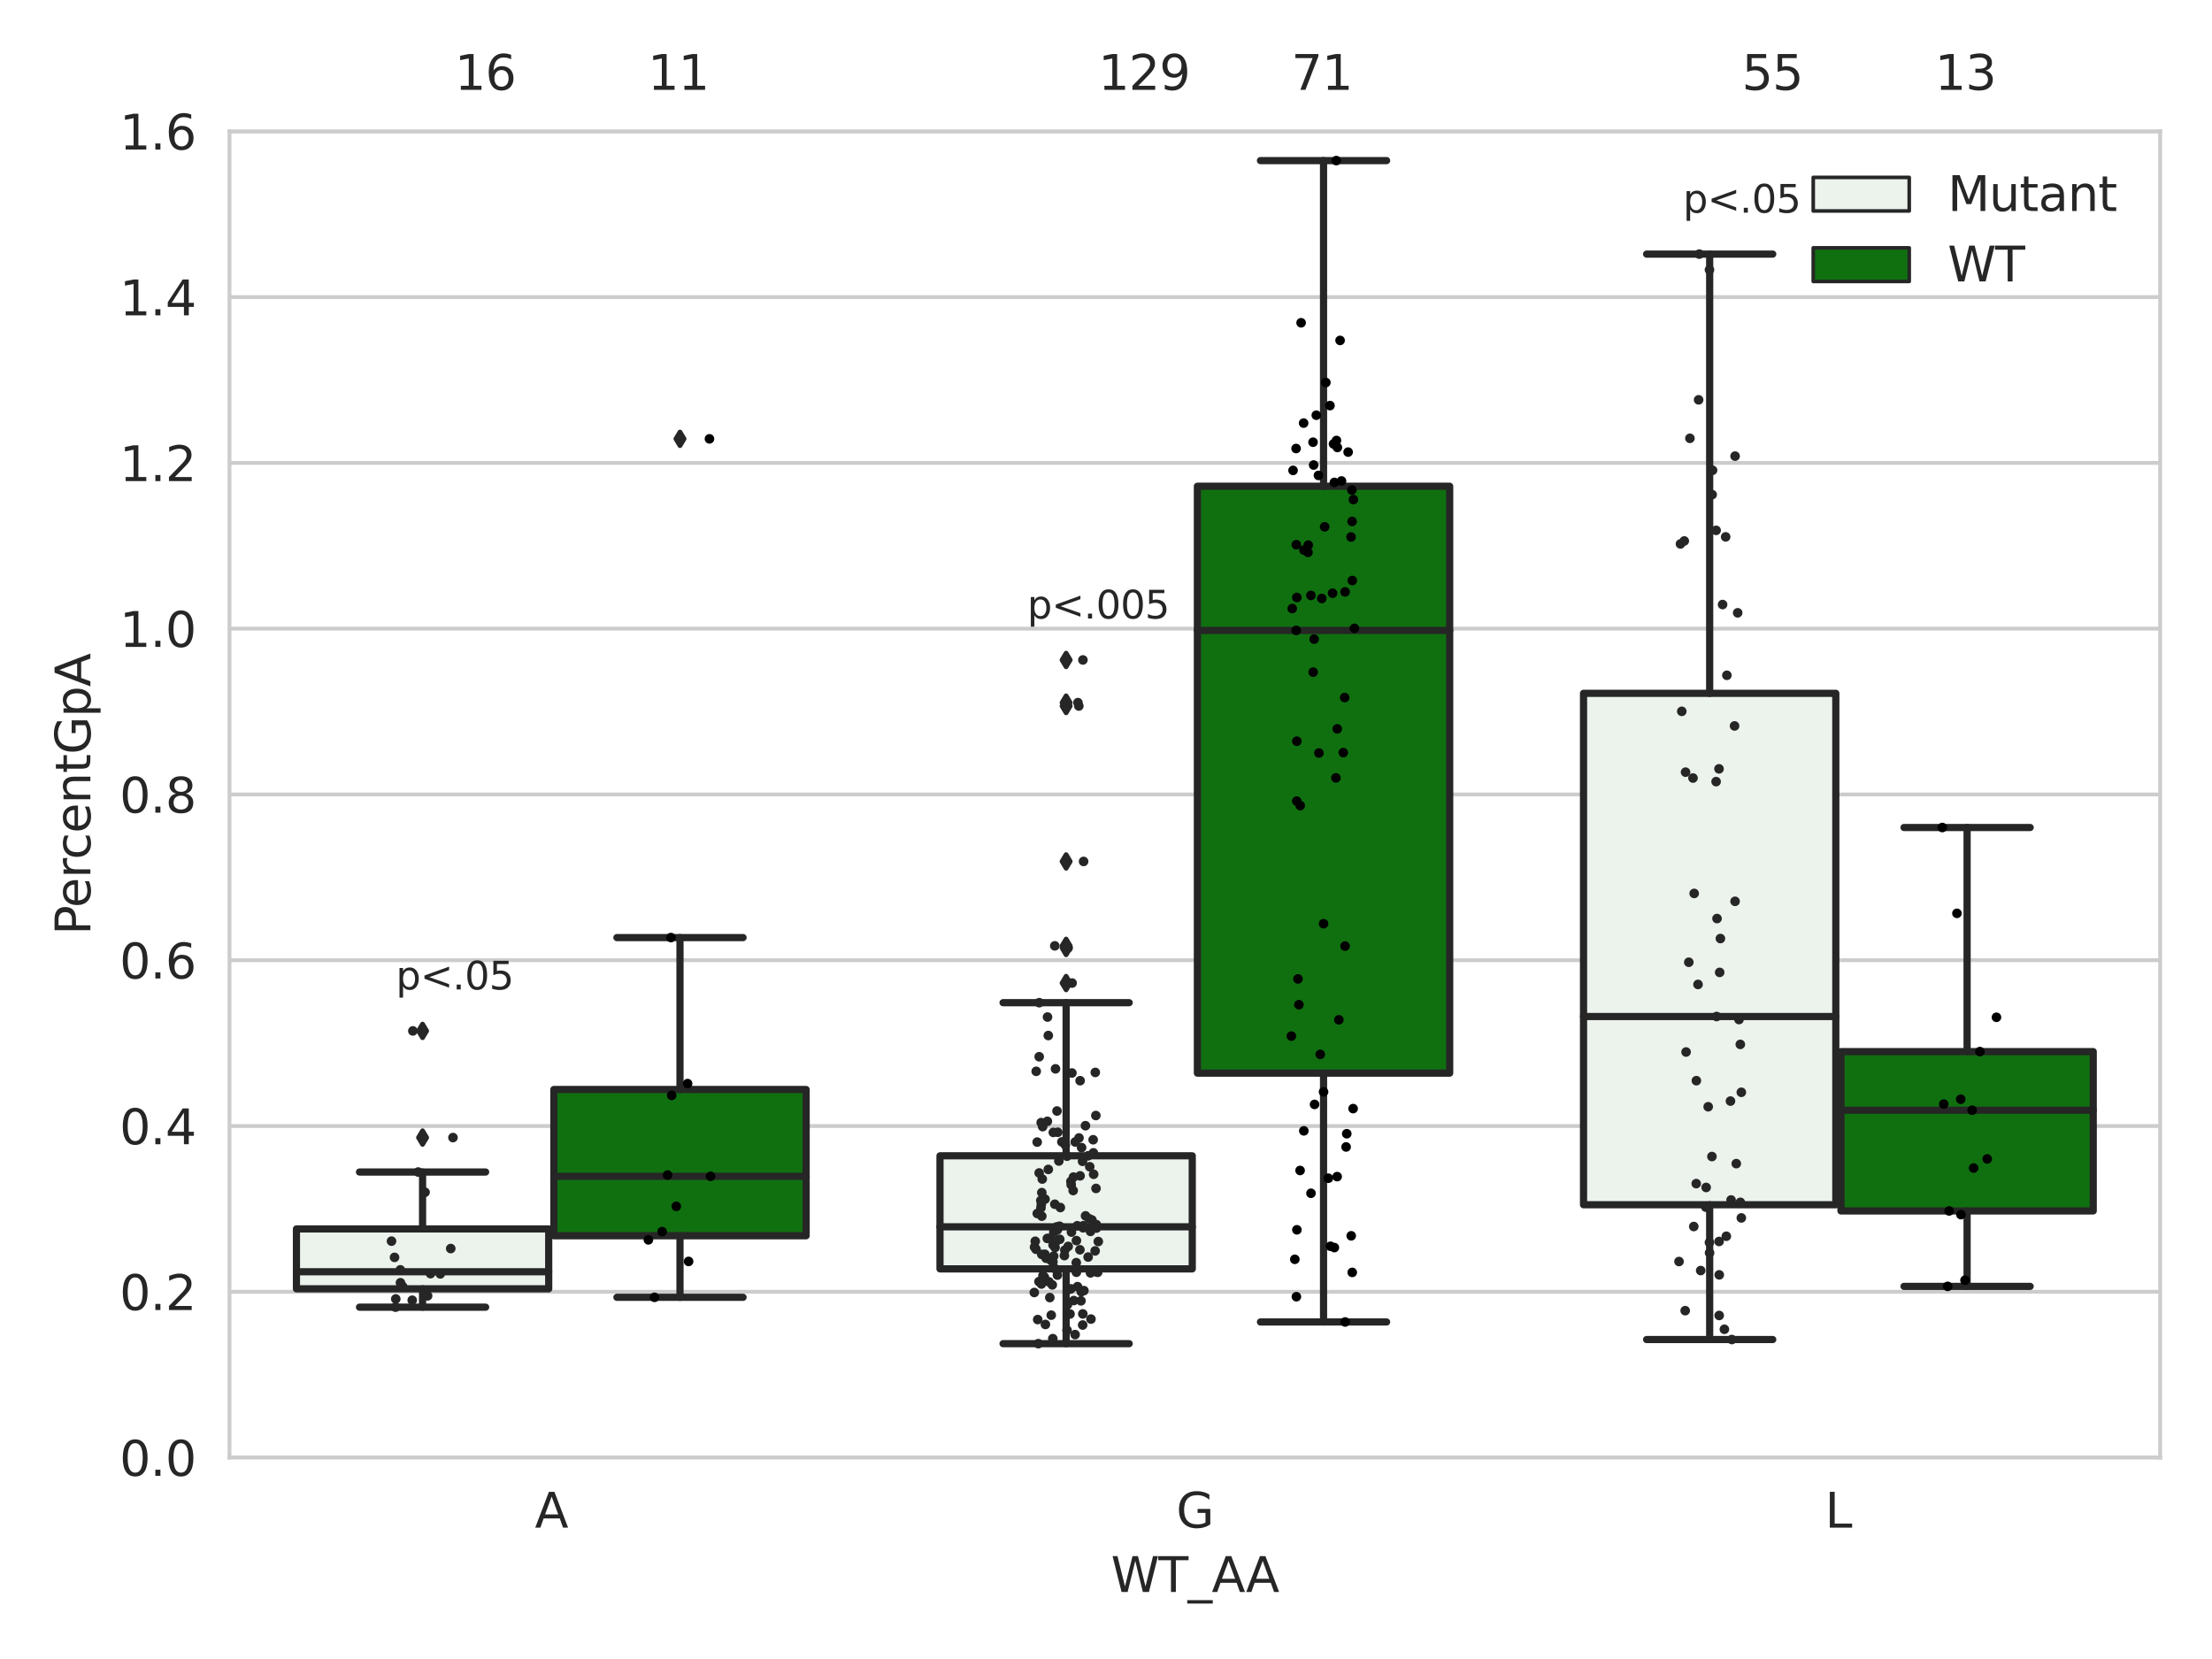 <?xml version="1.0" encoding="utf-8" standalone="no"?>
<!DOCTYPE svg PUBLIC "-//W3C//DTD SVG 1.1//EN"
  "http://www.w3.org/Graphics/SVG/1.1/DTD/svg11.dtd">
<svg xmlns:xlink="http://www.w3.org/1999/xlink" width="460.8pt" height="345.6pt" viewBox="0 0 460.8 345.6" xmlns="http://www.w3.org/2000/svg" version="1.1">
 <defs>
  <style type="text/css">*{stroke-linejoin: round; stroke-linecap: butt}</style>
 </defs>
 <g id="figure_1">
  <g id="patch_1">
   <path d="M 0 345.6 
L 460.8 345.6 
L 460.8 0 
L 0 0 
z
" style="fill: #ffffff"/>
  </g>
  <g id="axes_1">
   <g id="patch_2">
    <path d="M 47.81 303.64 
L 450 303.64 
L 450 27.354 
L 47.81 27.354 
z
" style="fill: #ffffff"/>
   </g>
   <g id="matplotlib.axis_1">
    <g id="xtick_1">
     <g id="text_1">
      <!-- A -->
      <g style="fill: #262626" transform="translate(111.421 318.238)scale(0.1 -0.1)">
       <defs>
        <path id="DejaVuSans-41" d="M 2188 4044 
L 1331 1722 
L 3047 1722 
L 2188 4044 
z
M 1831 4666 
L 2547 4666 
L 4325 0 
L 3669 0 
L 3244 1197 
L 1141 1197 
L 716 0 
L 50 0 
L 1831 4666 
z
" transform="scale(0.016)"/>
       </defs>
       <use xlink:href="#DejaVuSans-41"/>
      </g>
     </g>
    </g>
    <g id="xtick_2">
     <g id="text_2">
      <!-- G -->
      <g style="fill: #262626" transform="translate(245.031 318.238)scale(0.1 -0.1)">
       <defs>
        <path id="DejaVuSans-47" d="M 3809 666 
L 3809 1919 
L 2778 1919 
L 2778 2438 
L 4434 2438 
L 4434 434 
Q 4069 175 3628 42 
Q 3188 -91 2688 -91 
Q 1594 -91 976 548 
Q 359 1188 359 2328 
Q 359 3472 976 4111 
Q 1594 4750 2688 4750 
Q 3144 4750 3555 4637 
Q 3966 4525 4313 4306 
L 4313 3634 
Q 3963 3931 3569 4081 
Q 3175 4231 2741 4231 
Q 1884 4231 1454 3753 
Q 1025 3275 1025 2328 
Q 1025 1384 1454 906 
Q 1884 428 2741 428 
Q 3075 428 3337 486 
Q 3600 544 3809 666 
z
" transform="scale(0.016)"/>
       </defs>
       <use xlink:href="#DejaVuSans-47"/>
      </g>
     </g>
    </g>
    <g id="xtick_3">
     <g id="text_3">
      <!-- L -->
      <g style="fill: #262626" transform="translate(380.182 318.238)scale(0.1 -0.1)">
       <defs>
        <path id="DejaVuSans-4c" d="M 628 4666 
L 1259 4666 
L 1259 531 
L 3531 531 
L 3531 0 
L 628 0 
L 628 4666 
z
" transform="scale(0.016)"/>
       </defs>
       <use xlink:href="#DejaVuSans-4c"/>
      </g>
     </g>
    </g>
    <g id="text_4">
     <!-- WT_AA -->
     <g style="fill: #262626" transform="translate(231.429 331.638)scale(0.1 -0.1)">
      <defs>
       <path id="DejaVuSans-57" d="M 213 4666 
L 850 4666 
L 1831 722 
L 2809 4666 
L 3519 4666 
L 4500 722 
L 5478 4666 
L 6119 4666 
L 4947 0 
L 4153 0 
L 3169 4050 
L 2175 0 
L 1381 0 
L 213 4666 
z
" transform="scale(0.016)"/>
       <path id="DejaVuSans-54" d="M -19 4666 
L 3928 4666 
L 3928 4134 
L 2272 4134 
L 2272 0 
L 1638 0 
L 1638 4134 
L -19 4134 
L -19 4666 
z
" transform="scale(0.016)"/>
       <path id="DejaVuSans-5f" d="M 3263 -1063 
L 3263 -1509 
L -63 -1509 
L -63 -1063 
L 3263 -1063 
z
" transform="scale(0.016)"/>
      </defs>
      <use xlink:href="#DejaVuSans-57"/>
      <use xlink:href="#DejaVuSans-54" x="98.877"/>
      <use xlink:href="#DejaVuSans-5f" x="159.961"/>
      <use xlink:href="#DejaVuSans-41" x="209.961"/>
      <use xlink:href="#DejaVuSans-41" x="281.119"/>
     </g>
    </g>
   </g>
   <g id="matplotlib.axis_2">
    <g id="ytick_1">
     <g id="line2d_1">
      <path d="M 47.81 303.64 
L 450 303.64 
" clip-path="url(#p0a94444d4e)" style="fill: none; stroke: #cccccc; stroke-width: 0.8; stroke-linecap: round"/>
     </g>
     <g id="text_5">
      <!-- 0.0 -->
      <g style="fill: #262626" transform="translate(24.907 307.439)scale(0.1 -0.1)">
       <defs>
        <path id="DejaVuSans-30" d="M 2034 4250 
Q 1547 4250 1301 3770 
Q 1056 3291 1056 2328 
Q 1056 1369 1301 889 
Q 1547 409 2034 409 
Q 2525 409 2770 889 
Q 3016 1369 3016 2328 
Q 3016 3291 2770 3770 
Q 2525 4250 2034 4250 
z
M 2034 4750 
Q 2819 4750 3233 4129 
Q 3647 3509 3647 2328 
Q 3647 1150 3233 529 
Q 2819 -91 2034 -91 
Q 1250 -91 836 529 
Q 422 1150 422 2328 
Q 422 3509 836 4129 
Q 1250 4750 2034 4750 
z
" transform="scale(0.016)"/>
        <path id="DejaVuSans-2e" d="M 684 794 
L 1344 794 
L 1344 0 
L 684 0 
L 684 794 
z
" transform="scale(0.016)"/>
       </defs>
       <use xlink:href="#DejaVuSans-30"/>
       <use xlink:href="#DejaVuSans-2e" x="63.623"/>
       <use xlink:href="#DejaVuSans-30" x="95.41"/>
      </g>
     </g>
    </g>
    <g id="ytick_2">
     <g id="line2d_2">
      <path d="M 47.81 269.104 
L 450 269.104 
" clip-path="url(#p0a94444d4e)" style="fill: none; stroke: #cccccc; stroke-width: 0.8; stroke-linecap: round"/>
     </g>
     <g id="text_6">
      <!-- 0.2 -->
      <g style="fill: #262626" transform="translate(24.907 272.903)scale(0.1 -0.1)">
       <defs>
        <path id="DejaVuSans-32" d="M 1228 531 
L 3431 531 
L 3431 0 
L 469 0 
L 469 531 
Q 828 903 1448 1529 
Q 2069 2156 2228 2338 
Q 2531 2678 2651 2914 
Q 2772 3150 2772 3378 
Q 2772 3750 2511 3984 
Q 2250 4219 1831 4219 
Q 1534 4219 1204 4116 
Q 875 4013 500 3803 
L 500 4441 
Q 881 4594 1212 4672 
Q 1544 4750 1819 4750 
Q 2544 4750 2975 4387 
Q 3406 4025 3406 3419 
Q 3406 3131 3298 2873 
Q 3191 2616 2906 2266 
Q 2828 2175 2409 1742 
Q 1991 1309 1228 531 
z
" transform="scale(0.016)"/>
       </defs>
       <use xlink:href="#DejaVuSans-30"/>
       <use xlink:href="#DejaVuSans-2e" x="63.623"/>
       <use xlink:href="#DejaVuSans-32" x="95.41"/>
      </g>
     </g>
    </g>
    <g id="ytick_3">
     <g id="line2d_3">
      <path d="M 47.81 234.568 
L 450 234.568 
" clip-path="url(#p0a94444d4e)" style="fill: none; stroke: #cccccc; stroke-width: 0.8; stroke-linecap: round"/>
     </g>
     <g id="text_7">
      <!-- 0.4 -->
      <g style="fill: #262626" transform="translate(24.907 238.368)scale(0.1 -0.1)">
       <defs>
        <path id="DejaVuSans-34" d="M 2419 4116 
L 825 1625 
L 2419 1625 
L 2419 4116 
z
M 2253 4666 
L 3047 4666 
L 3047 1625 
L 3713 1625 
L 3713 1100 
L 3047 1100 
L 3047 0 
L 2419 0 
L 2419 1100 
L 313 1100 
L 313 1709 
L 2253 4666 
z
" transform="scale(0.016)"/>
       </defs>
       <use xlink:href="#DejaVuSans-30"/>
       <use xlink:href="#DejaVuSans-2e" x="63.623"/>
       <use xlink:href="#DejaVuSans-34" x="95.41"/>
      </g>
     </g>
    </g>
    <g id="ytick_4">
     <g id="line2d_4">
      <path d="M 47.81 200.033 
L 450 200.033 
" clip-path="url(#p0a94444d4e)" style="fill: none; stroke: #cccccc; stroke-width: 0.8; stroke-linecap: round"/>
     </g>
     <g id="text_8">
      <!-- 0.6 -->
      <g style="fill: #262626" transform="translate(24.907 203.832)scale(0.1 -0.1)">
       <defs>
        <path id="DejaVuSans-36" d="M 2113 2584 
Q 1688 2584 1439 2293 
Q 1191 2003 1191 1497 
Q 1191 994 1439 701 
Q 1688 409 2113 409 
Q 2538 409 2786 701 
Q 3034 994 3034 1497 
Q 3034 2003 2786 2293 
Q 2538 2584 2113 2584 
z
M 3366 4563 
L 3366 3988 
Q 3128 4100 2886 4159 
Q 2644 4219 2406 4219 
Q 1781 4219 1451 3797 
Q 1122 3375 1075 2522 
Q 1259 2794 1537 2939 
Q 1816 3084 2150 3084 
Q 2853 3084 3261 2657 
Q 3669 2231 3669 1497 
Q 3669 778 3244 343 
Q 2819 -91 2113 -91 
Q 1303 -91 875 529 
Q 447 1150 447 2328 
Q 447 3434 972 4092 
Q 1497 4750 2381 4750 
Q 2619 4750 2861 4703 
Q 3103 4656 3366 4563 
z
" transform="scale(0.016)"/>
       </defs>
       <use xlink:href="#DejaVuSans-30"/>
       <use xlink:href="#DejaVuSans-2e" x="63.623"/>
       <use xlink:href="#DejaVuSans-36" x="95.41"/>
      </g>
     </g>
    </g>
    <g id="ytick_5">
     <g id="line2d_5">
      <path d="M 47.81 165.497 
L 450 165.497 
" clip-path="url(#p0a94444d4e)" style="fill: none; stroke: #cccccc; stroke-width: 0.8; stroke-linecap: round"/>
     </g>
     <g id="text_9">
      <!-- 0.8 -->
      <g style="fill: #262626" transform="translate(24.907 169.296)scale(0.1 -0.1)">
       <defs>
        <path id="DejaVuSans-38" d="M 2034 2216 
Q 1584 2216 1326 1975 
Q 1069 1734 1069 1313 
Q 1069 891 1326 650 
Q 1584 409 2034 409 
Q 2484 409 2743 651 
Q 3003 894 3003 1313 
Q 3003 1734 2745 1975 
Q 2488 2216 2034 2216 
z
M 1403 2484 
Q 997 2584 770 2862 
Q 544 3141 544 3541 
Q 544 4100 942 4425 
Q 1341 4750 2034 4750 
Q 2731 4750 3128 4425 
Q 3525 4100 3525 3541 
Q 3525 3141 3298 2862 
Q 3072 2584 2669 2484 
Q 3125 2378 3379 2068 
Q 3634 1759 3634 1313 
Q 3634 634 3220 271 
Q 2806 -91 2034 -91 
Q 1263 -91 848 271 
Q 434 634 434 1313 
Q 434 1759 690 2068 
Q 947 2378 1403 2484 
z
M 1172 3481 
Q 1172 3119 1398 2916 
Q 1625 2713 2034 2713 
Q 2441 2713 2670 2916 
Q 2900 3119 2900 3481 
Q 2900 3844 2670 4047 
Q 2441 4250 2034 4250 
Q 1625 4250 1398 4047 
Q 1172 3844 1172 3481 
z
" transform="scale(0.016)"/>
       </defs>
       <use xlink:href="#DejaVuSans-30"/>
       <use xlink:href="#DejaVuSans-2e" x="63.623"/>
       <use xlink:href="#DejaVuSans-38" x="95.41"/>
      </g>
     </g>
    </g>
    <g id="ytick_6">
     <g id="line2d_6">
      <path d="M 47.81 130.961 
L 450 130.961 
" clip-path="url(#p0a94444d4e)" style="fill: none; stroke: #cccccc; stroke-width: 0.8; stroke-linecap: round"/>
     </g>
     <g id="text_10">
      <!-- 1.0 -->
      <g style="fill: #262626" transform="translate(24.907 134.76)scale(0.1 -0.1)">
       <defs>
        <path id="DejaVuSans-31" d="M 794 531 
L 1825 531 
L 1825 4091 
L 703 3866 
L 703 4441 
L 1819 4666 
L 2450 4666 
L 2450 531 
L 3481 531 
L 3481 0 
L 794 0 
L 794 531 
z
" transform="scale(0.016)"/>
       </defs>
       <use xlink:href="#DejaVuSans-31"/>
       <use xlink:href="#DejaVuSans-2e" x="63.623"/>
       <use xlink:href="#DejaVuSans-30" x="95.41"/>
      </g>
     </g>
    </g>
    <g id="ytick_7">
     <g id="line2d_7">
      <path d="M 47.81 96.425 
L 450 96.425 
" clip-path="url(#p0a94444d4e)" style="fill: none; stroke: #cccccc; stroke-width: 0.8; stroke-linecap: round"/>
     </g>
     <g id="text_11">
      <!-- 1.2 -->
      <g style="fill: #262626" transform="translate(24.907 100.225)scale(0.1 -0.1)">
       <use xlink:href="#DejaVuSans-31"/>
       <use xlink:href="#DejaVuSans-2e" x="63.623"/>
       <use xlink:href="#DejaVuSans-32" x="95.41"/>
      </g>
     </g>
    </g>
    <g id="ytick_8">
     <g id="line2d_8">
      <path d="M 47.81 61.89 
L 450 61.89 
" clip-path="url(#p0a94444d4e)" style="fill: none; stroke: #cccccc; stroke-width: 0.8; stroke-linecap: round"/>
     </g>
     <g id="text_12">
      <!-- 1.4 -->
      <g style="fill: #262626" transform="translate(24.907 65.689)scale(0.1 -0.1)">
       <use xlink:href="#DejaVuSans-31"/>
       <use xlink:href="#DejaVuSans-2e" x="63.623"/>
       <use xlink:href="#DejaVuSans-34" x="95.41"/>
      </g>
     </g>
    </g>
    <g id="ytick_9">
     <g id="line2d_9">
      <path d="M 47.81 27.354 
L 450 27.354 
" clip-path="url(#p0a94444d4e)" style="fill: none; stroke: #cccccc; stroke-width: 0.8; stroke-linecap: round"/>
     </g>
     <g id="text_13">
      <!-- 1.6 -->
      <g style="fill: #262626" transform="translate(24.907 31.153)scale(0.1 -0.1)">
       <use xlink:href="#DejaVuSans-31"/>
       <use xlink:href="#DejaVuSans-2e" x="63.623"/>
       <use xlink:href="#DejaVuSans-36" x="95.41"/>
      </g>
     </g>
    </g>
    <g id="text_14">
     <!-- PercentGpA -->
     <g style="fill: #262626" transform="translate(18.827 194.774)rotate(-90)scale(0.1 -0.1)">
      <defs>
       <path id="DejaVuSans-50" d="M 1259 4147 
L 1259 2394 
L 2053 2394 
Q 2494 2394 2734 2622 
Q 2975 2850 2975 3272 
Q 2975 3691 2734 3919 
Q 2494 4147 2053 4147 
L 1259 4147 
z
M 628 4666 
L 2053 4666 
Q 2838 4666 3239 4311 
Q 3641 3956 3641 3272 
Q 3641 2581 3239 2228 
Q 2838 1875 2053 1875 
L 1259 1875 
L 1259 0 
L 628 0 
L 628 4666 
z
" transform="scale(0.016)"/>
       <path id="DejaVuSans-65" d="M 3597 1894 
L 3597 1613 
L 953 1613 
Q 991 1019 1311 708 
Q 1631 397 2203 397 
Q 2534 397 2845 478 
Q 3156 559 3463 722 
L 3463 178 
Q 3153 47 2828 -22 
Q 2503 -91 2169 -91 
Q 1331 -91 842 396 
Q 353 884 353 1716 
Q 353 2575 817 3079 
Q 1281 3584 2069 3584 
Q 2775 3584 3186 3129 
Q 3597 2675 3597 1894 
z
M 3022 2063 
Q 3016 2534 2758 2815 
Q 2500 3097 2075 3097 
Q 1594 3097 1305 2825 
Q 1016 2553 972 2059 
L 3022 2063 
z
" transform="scale(0.016)"/>
       <path id="DejaVuSans-72" d="M 2631 2963 
Q 2534 3019 2420 3045 
Q 2306 3072 2169 3072 
Q 1681 3072 1420 2755 
Q 1159 2438 1159 1844 
L 1159 0 
L 581 0 
L 581 3500 
L 1159 3500 
L 1159 2956 
Q 1341 3275 1631 3429 
Q 1922 3584 2338 3584 
Q 2397 3584 2469 3576 
Q 2541 3569 2628 3553 
L 2631 2963 
z
" transform="scale(0.016)"/>
       <path id="DejaVuSans-63" d="M 3122 3366 
L 3122 2828 
Q 2878 2963 2633 3030 
Q 2388 3097 2138 3097 
Q 1578 3097 1268 2742 
Q 959 2388 959 1747 
Q 959 1106 1268 751 
Q 1578 397 2138 397 
Q 2388 397 2633 464 
Q 2878 531 3122 666 
L 3122 134 
Q 2881 22 2623 -34 
Q 2366 -91 2075 -91 
Q 1284 -91 818 406 
Q 353 903 353 1747 
Q 353 2603 823 3093 
Q 1294 3584 2113 3584 
Q 2378 3584 2631 3529 
Q 2884 3475 3122 3366 
z
" transform="scale(0.016)"/>
       <path id="DejaVuSans-6e" d="M 3513 2113 
L 3513 0 
L 2938 0 
L 2938 2094 
Q 2938 2591 2744 2837 
Q 2550 3084 2163 3084 
Q 1697 3084 1428 2787 
Q 1159 2491 1159 1978 
L 1159 0 
L 581 0 
L 581 3500 
L 1159 3500 
L 1159 2956 
Q 1366 3272 1645 3428 
Q 1925 3584 2291 3584 
Q 2894 3584 3203 3211 
Q 3513 2838 3513 2113 
z
" transform="scale(0.016)"/>
       <path id="DejaVuSans-74" d="M 1172 4494 
L 1172 3500 
L 2356 3500 
L 2356 3053 
L 1172 3053 
L 1172 1153 
Q 1172 725 1289 603 
Q 1406 481 1766 481 
L 2356 481 
L 2356 0 
L 1766 0 
Q 1100 0 847 248 
Q 594 497 594 1153 
L 594 3053 
L 172 3053 
L 172 3500 
L 594 3500 
L 594 4494 
L 1172 4494 
z
" transform="scale(0.016)"/>
       <path id="DejaVuSans-70" d="M 1159 525 
L 1159 -1331 
L 581 -1331 
L 581 3500 
L 1159 3500 
L 1159 2969 
Q 1341 3281 1617 3432 
Q 1894 3584 2278 3584 
Q 2916 3584 3314 3078 
Q 3713 2572 3713 1747 
Q 3713 922 3314 415 
Q 2916 -91 2278 -91 
Q 1894 -91 1617 61 
Q 1341 213 1159 525 
z
M 3116 1747 
Q 3116 2381 2855 2742 
Q 2594 3103 2138 3103 
Q 1681 3103 1420 2742 
Q 1159 2381 1159 1747 
Q 1159 1113 1420 752 
Q 1681 391 2138 391 
Q 2594 391 2855 752 
Q 3116 1113 3116 1747 
z
" transform="scale(0.016)"/>
      </defs>
      <use xlink:href="#DejaVuSans-50"/>
      <use xlink:href="#DejaVuSans-65" x="56.678"/>
      <use xlink:href="#DejaVuSans-72" x="118.201"/>
      <use xlink:href="#DejaVuSans-63" x="157.064"/>
      <use xlink:href="#DejaVuSans-65" x="212.045"/>
      <use xlink:href="#DejaVuSans-6e" x="273.568"/>
      <use xlink:href="#DejaVuSans-74" x="336.947"/>
      <use xlink:href="#DejaVuSans-47" x="376.156"/>
      <use xlink:href="#DejaVuSans-70" x="453.646"/>
      <use xlink:href="#DejaVuSans-41" x="517.123"/>
     </g>
    </g>
   </g>
   <g id="patch_3">
    <path d="M 61.753 268.482 
L 114.305 268.482 
L 114.305 256.007 
L 61.753 256.007 
L 61.753 268.482 
z
" clip-path="url(#p0a94444d4e)" style="fill: #ecf2ec; stroke: #262626; stroke-width: 1.5; stroke-linejoin: miter"/>
   </g>
   <g id="patch_4">
    <path d="M 115.378 257.427 
L 167.931 257.427 
L 167.931 226.962 
L 115.378 226.962 
L 115.378 257.427 
z
" clip-path="url(#p0a94444d4e)" style="fill: #107010; stroke: #262626; stroke-width: 1.5; stroke-linejoin: miter"/>
   </g>
   <g id="patch_5">
    <path d="M 195.816 264.333 
L 248.369 264.333 
L 248.369 240.776 
L 195.816 240.776 
L 195.816 264.333 
z
" clip-path="url(#p0a94444d4e)" style="fill: #ecf2ec; stroke: #262626; stroke-width: 1.5; stroke-linejoin: miter"/>
   </g>
   <g id="patch_6">
    <path d="M 249.441 223.551 
L 301.994 223.551 
L 301.994 101.291 
L 249.441 101.291 
L 249.441 223.551 
z
" clip-path="url(#p0a94444d4e)" style="fill: #107010; stroke: #262626; stroke-width: 1.5; stroke-linejoin: miter"/>
   </g>
   <g id="patch_7">
    <path d="M 329.879 250.972 
L 382.432 250.972 
L 382.432 144.431 
L 329.879 144.431 
L 329.879 250.972 
z
" clip-path="url(#p0a94444d4e)" style="fill: #ecf2ec; stroke: #262626; stroke-width: 1.5; stroke-linejoin: miter"/>
   </g>
   <g id="patch_8">
    <path d="M 383.505 252.256 
L 436.057 252.256 
L 436.057 219.065 
L 383.505 219.065 
L 383.505 252.256 
z
" clip-path="url(#p0a94444d4e)" style="fill: #107010; stroke: #262626; stroke-width: 1.5; stroke-linejoin: miter"/>
   </g>
   <g id="patch_9">
    <path d="M 114.842 303.64 
L 114.842 303.64 
L 114.842 303.64 
L 114.842 303.64 
z
" clip-path="url(#p0a94444d4e)" style="fill: #ecf2ec; stroke: #262626; stroke-width: 0.75; stroke-linejoin: miter"/>
   </g>
   <g id="patch_10">
    <path d="M 114.842 303.64 
L 114.842 303.64 
L 114.842 303.64 
L 114.842 303.64 
z
" clip-path="url(#p0a94444d4e)" style="fill: #107010; stroke: #262626; stroke-width: 0.75; stroke-linejoin: miter"/>
   </g>
   <g id="PathCollection_1"/>
   <g id="PathCollection_2"/>
   <g id="line2d_10">
    <path d="M 88.029 268.482 
L 88.029 272.308 
" clip-path="url(#p0a94444d4e)" style="fill: none; stroke: #262626; stroke-width: 1.5; stroke-linecap: round"/>
   </g>
   <g id="line2d_11">
    <path d="M 88.029 256.007 
L 88.029 244.156 
" clip-path="url(#p0a94444d4e)" style="fill: none; stroke: #262626; stroke-width: 1.5; stroke-linecap: round"/>
   </g>
   <g id="line2d_12">
    <path d="M 74.891 272.308 
L 101.167 272.308 
" clip-path="url(#p0a94444d4e)" style="fill: none; stroke: #262626; stroke-width: 1.5; stroke-linecap: round"/>
   </g>
   <g id="line2d_13">
    <path d="M 74.891 244.156 
L 101.167 244.156 
" clip-path="url(#p0a94444d4e)" style="fill: none; stroke: #262626; stroke-width: 1.5; stroke-linecap: round"/>
   </g>
   <g id="line2d_14">
    <defs>
     <path id="m570003dddc" d="M -0 1.414 
L 0.849 0 
L 0 -1.414 
L -0.849 -0 
z
" style="stroke: #262626; stroke-linejoin: miter"/>
    </defs>
    <g clip-path="url(#p0a94444d4e)">
     <use xlink:href="#m570003dddc" x="88.029" y="214.756" style="fill: #262626; stroke: #262626; stroke-linejoin: miter"/>
     <use xlink:href="#m570003dddc" x="88.029" y="236.976" style="fill: #262626; stroke: #262626; stroke-linejoin: miter"/>
    </g>
   </g>
   <g id="line2d_15">
    <path d="M 141.654 257.427 
L 141.654 270.254 
" clip-path="url(#p0a94444d4e)" style="fill: none; stroke: #262626; stroke-width: 1.5; stroke-linecap: round"/>
   </g>
   <g id="line2d_16">
    <path d="M 141.654 226.962 
L 141.654 195.316 
" clip-path="url(#p0a94444d4e)" style="fill: none; stroke: #262626; stroke-width: 1.5; stroke-linecap: round"/>
   </g>
   <g id="line2d_17">
    <path d="M 128.516 270.254 
L 154.793 270.254 
" clip-path="url(#p0a94444d4e)" style="fill: none; stroke: #262626; stroke-width: 1.5; stroke-linecap: round"/>
   </g>
   <g id="line2d_18">
    <path d="M 128.516 195.316 
L 154.793 195.316 
" clip-path="url(#p0a94444d4e)" style="fill: none; stroke: #262626; stroke-width: 1.5; stroke-linecap: round"/>
   </g>
   <g id="line2d_19">
    <g clip-path="url(#p0a94444d4e)">
     <use xlink:href="#m570003dddc" x="141.654" y="91.42" style="fill: #262626; stroke: #262626; stroke-linejoin: miter"/>
    </g>
   </g>
   <g id="line2d_20">
    <path d="M 222.092 264.333 
L 222.092 279.91 
" clip-path="url(#p0a94444d4e)" style="fill: none; stroke: #262626; stroke-width: 1.5; stroke-linecap: round"/>
   </g>
   <g id="line2d_21">
    <path d="M 222.092 240.776 
L 222.092 208.878 
" clip-path="url(#p0a94444d4e)" style="fill: none; stroke: #262626; stroke-width: 1.5; stroke-linecap: round"/>
   </g>
   <g id="line2d_22">
    <path d="M 208.954 279.91 
L 235.231 279.91 
" clip-path="url(#p0a94444d4e)" style="fill: none; stroke: #262626; stroke-width: 1.5; stroke-linecap: round"/>
   </g>
   <g id="line2d_23">
    <path d="M 208.954 208.878 
L 235.231 208.878 
" clip-path="url(#p0a94444d4e)" style="fill: none; stroke: #262626; stroke-width: 1.5; stroke-linecap: round"/>
   </g>
   <g id="line2d_24">
    <g clip-path="url(#p0a94444d4e)">
     <use xlink:href="#m570003dddc" x="222.092" y="179.454" style="fill: #262626; stroke: #262626; stroke-linejoin: miter"/>
     <use xlink:href="#m570003dddc" x="222.092" y="197.038" style="fill: #262626; stroke: #262626; stroke-linejoin: miter"/>
     <use xlink:href="#m570003dddc" x="222.092" y="146.371" style="fill: #262626; stroke: #262626; stroke-linejoin: miter"/>
     <use xlink:href="#m570003dddc" x="222.092" y="204.786" style="fill: #262626; stroke: #262626; stroke-linejoin: miter"/>
     <use xlink:href="#m570003dddc" x="222.092" y="197.478" style="fill: #262626; stroke: #262626; stroke-linejoin: miter"/>
     <use xlink:href="#m570003dddc" x="222.092" y="147.074" style="fill: #262626; stroke: #262626; stroke-linejoin: miter"/>
     <use xlink:href="#m570003dddc" x="222.092" y="137.48" style="fill: #262626; stroke: #262626; stroke-linejoin: miter"/>
    </g>
   </g>
   <g id="line2d_25">
    <path d="M 275.718 223.551 
L 275.718 275.391 
" clip-path="url(#p0a94444d4e)" style="fill: none; stroke: #262626; stroke-width: 1.5; stroke-linecap: round"/>
   </g>
   <g id="line2d_26">
    <path d="M 275.718 101.291 
L 275.718 33.455 
" clip-path="url(#p0a94444d4e)" style="fill: none; stroke: #262626; stroke-width: 1.5; stroke-linecap: round"/>
   </g>
   <g id="line2d_27">
    <path d="M 262.579 275.391 
L 288.856 275.391 
" clip-path="url(#p0a94444d4e)" style="fill: none; stroke: #262626; stroke-width: 1.5; stroke-linecap: round"/>
   </g>
   <g id="line2d_28">
    <path d="M 262.579 33.455 
L 288.856 33.455 
" clip-path="url(#p0a94444d4e)" style="fill: none; stroke: #262626; stroke-width: 1.5; stroke-linecap: round"/>
   </g>
   <g id="line2d_29"/>
   <g id="line2d_30">
    <path d="M 356.156 250.972 
L 356.156 279.049 
" clip-path="url(#p0a94444d4e)" style="fill: none; stroke: #262626; stroke-width: 1.5; stroke-linecap: round"/>
   </g>
   <g id="line2d_31">
    <path d="M 356.156 144.431 
L 356.156 52.933 
" clip-path="url(#p0a94444d4e)" style="fill: none; stroke: #262626; stroke-width: 1.5; stroke-linecap: round"/>
   </g>
   <g id="line2d_32">
    <path d="M 343.017 279.049 
L 369.294 279.049 
" clip-path="url(#p0a94444d4e)" style="fill: none; stroke: #262626; stroke-width: 1.5; stroke-linecap: round"/>
   </g>
   <g id="line2d_33">
    <path d="M 343.017 52.933 
L 369.294 52.933 
" clip-path="url(#p0a94444d4e)" style="fill: none; stroke: #262626; stroke-width: 1.5; stroke-linecap: round"/>
   </g>
   <g id="line2d_34"/>
   <g id="line2d_35">
    <path d="M 409.781 252.256 
L 409.781 267.973 
" clip-path="url(#p0a94444d4e)" style="fill: none; stroke: #262626; stroke-width: 1.5; stroke-linecap: round"/>
   </g>
   <g id="line2d_36">
    <path d="M 409.781 219.065 
L 409.781 172.383 
" clip-path="url(#p0a94444d4e)" style="fill: none; stroke: #262626; stroke-width: 1.5; stroke-linecap: round"/>
   </g>
   <g id="line2d_37">
    <path d="M 396.643 267.973 
L 422.919 267.973 
" clip-path="url(#p0a94444d4e)" style="fill: none; stroke: #262626; stroke-width: 1.5; stroke-linecap: round"/>
   </g>
   <g id="line2d_38">
    <path d="M 396.643 172.383 
L 422.919 172.383 
" clip-path="url(#p0a94444d4e)" style="fill: none; stroke: #262626; stroke-width: 1.5; stroke-linecap: round"/>
   </g>
   <g id="line2d_39"/>
   <g id="line2d_40">
    <path d="M 61.753 264.928 
L 114.305 264.928 
" clip-path="url(#p0a94444d4e)" style="fill: none; stroke: #262626; stroke-width: 1.5; stroke-linecap: round"/>
   </g>
   <g id="line2d_41">
    <path d="M 115.378 245.042 
L 167.931 245.042 
" clip-path="url(#p0a94444d4e)" style="fill: none; stroke: #262626; stroke-width: 1.5; stroke-linecap: round"/>
   </g>
   <g id="line2d_42">
    <path d="M 195.816 255.569 
L 248.369 255.569 
" clip-path="url(#p0a94444d4e)" style="fill: none; stroke: #262626; stroke-width: 1.5; stroke-linecap: round"/>
   </g>
   <g id="line2d_43">
    <path d="M 249.441 131.332 
L 301.994 131.332 
" clip-path="url(#p0a94444d4e)" style="fill: none; stroke: #262626; stroke-width: 1.5; stroke-linecap: round"/>
   </g>
   <g id="line2d_44">
    <path d="M 329.879 211.76 
L 382.432 211.76 
" clip-path="url(#p0a94444d4e)" style="fill: none; stroke: #262626; stroke-width: 1.5; stroke-linecap: round"/>
   </g>
   <g id="line2d_45">
    <path d="M 383.505 231.282 
L 436.057 231.282 
" clip-path="url(#p0a94444d4e)" style="fill: none; stroke: #262626; stroke-width: 1.5; stroke-linecap: round"/>
   </g>
   <g id="patch_11">
    <path d="M 47.81 303.64 
L 47.81 27.354 
" style="fill: none; stroke: #cccccc; stroke-width: 0.8; stroke-linejoin: miter; stroke-linecap: square"/>
   </g>
   <g id="patch_12">
    <path d="M 450 303.64 
L 450 27.354 
" style="fill: none; stroke: #cccccc; stroke-width: 0.8; stroke-linejoin: miter; stroke-linecap: square"/>
   </g>
   <g id="patch_13">
    <path d="M 47.81 303.64 
L 450 303.64 
" style="fill: none; stroke: #cccccc; stroke-width: 0.8; stroke-linejoin: miter; stroke-linecap: square"/>
   </g>
   <g id="patch_14">
    <path d="M 47.81 27.354 
L 450 27.354 
" style="fill: none; stroke: #cccccc; stroke-width: 0.8; stroke-linejoin: miter; stroke-linecap: square"/>
   </g>
   <g id="PathCollection_3">
    <defs>
     <path id="C0_0_53fe06d6e2" d="M 0 1 
C 0.265 1 0.52 0.895 0.707 0.707 
C 0.895 0.52 1 0.265 1 -0 
C 1 -0.265 0.895 -0.52 0.707 -0.707 
C 0.52 -0.895 0.265 -1 0 -1 
C -0.265 -1 -0.52 -0.895 -0.707 -0.707 
C -0.895 -0.52 -1 -0.265 -1 0 
C -1 0.265 -0.895 0.52 -0.707 0.707 
C -0.52 0.895 -0.265 1 0 1 
z
"/>
    </defs>
    <g clip-path="url(#p0a94444d4e)">
     <use xlink:href="#C0_0_53fe06d6e2" x="82.19" y="261.934" style="fill: #262626"/>
    </g>
    <g clip-path="url(#p0a94444d4e)">
     <use xlink:href="#C0_0_53fe06d6e2" x="85.872" y="270.859" style="fill: #262626"/>
    </g>
    <g clip-path="url(#p0a94444d4e)">
     <use xlink:href="#C0_0_53fe06d6e2" x="83.397" y="264.532" style="fill: #262626"/>
    </g>
    <g clip-path="url(#p0a94444d4e)">
     <use xlink:href="#C0_0_53fe06d6e2" x="91.726" y="265.371" style="fill: #262626"/>
    </g>
    <g clip-path="url(#p0a94444d4e)">
     <use xlink:href="#C0_0_53fe06d6e2" x="89.082" y="269.951" style="fill: #262626"/>
    </g>
    <g clip-path="url(#p0a94444d4e)">
     <use xlink:href="#C0_0_53fe06d6e2" x="82.446" y="270.595" style="fill: #262626"/>
    </g>
    <g clip-path="url(#p0a94444d4e)">
     <use xlink:href="#C0_0_53fe06d6e2" x="88.55" y="248.368" style="fill: #262626"/>
    </g>
    <g clip-path="url(#p0a94444d4e)">
     <use xlink:href="#C0_0_53fe06d6e2" x="89.683" y="265.324" style="fill: #262626"/>
    </g>
    <g clip-path="url(#p0a94444d4e)">
     <use xlink:href="#C0_0_53fe06d6e2" x="81.559" y="258.554" style="fill: #262626"/>
    </g>
    <g clip-path="url(#p0a94444d4e)">
     <use xlink:href="#C0_0_53fe06d6e2" x="86.008" y="214.756" style="fill: #262626"/>
    </g>
    <g clip-path="url(#p0a94444d4e)">
     <use xlink:href="#C0_0_53fe06d6e2" x="93.898" y="260.097" style="fill: #262626"/>
    </g>
    <g clip-path="url(#p0a94444d4e)">
     <use xlink:href="#C0_0_53fe06d6e2" x="83.424" y="267.217" style="fill: #262626"/>
    </g>
    <g clip-path="url(#p0a94444d4e)">
     <use xlink:href="#C0_0_53fe06d6e2" x="83.88" y="267.993" style="fill: #262626"/>
    </g>
    <g clip-path="url(#p0a94444d4e)">
     <use xlink:href="#C0_0_53fe06d6e2" x="87.122" y="244.156" style="fill: #262626"/>
    </g>
    <g clip-path="url(#p0a94444d4e)">
     <use xlink:href="#C0_0_53fe06d6e2" x="82.396" y="272.308" style="fill: #262626"/>
    </g>
    <g clip-path="url(#p0a94444d4e)">
     <use xlink:href="#C0_0_53fe06d6e2" x="94.361" y="236.976" style="fill: #262626"/>
    </g>
   </g>
   <g id="PathCollection_4">
    <defs>
     <path id="C1_0_22544f263e" d="M 0 1 
C 0.265 1 0.52 0.895 0.707 0.707 
C 0.895 0.52 1 0.265 1 -0 
C 1 -0.265 0.895 -0.52 0.707 -0.707 
C 0.52 -0.895 0.265 -1 0 -1 
C -0.265 -1 -0.52 -0.895 -0.707 -0.707 
C -0.895 -0.52 -1 -0.265 -1 0 
C -1 0.265 -0.895 0.52 -0.707 0.707 
C -0.52 0.895 -0.265 1 0 1 
z
"/>
    </defs>
    <g clip-path="url(#p0a94444d4e)">
     <use xlink:href="#C1_0_22544f263e" x="140.883" y="251.305"/>
    </g>
    <g clip-path="url(#p0a94444d4e)">
     <use xlink:href="#C1_0_22544f263e" x="139.077" y="244.781"/>
    </g>
    <g clip-path="url(#p0a94444d4e)">
     <use xlink:href="#C1_0_22544f263e" x="148.023" y="245.042"/>
    </g>
    <g clip-path="url(#p0a94444d4e)">
     <use xlink:href="#C1_0_22544f263e" x="135.074" y="258.284"/>
    </g>
    <g clip-path="url(#p0a94444d4e)">
     <use xlink:href="#C1_0_22544f263e" x="139.769" y="195.316"/>
    </g>
    <g clip-path="url(#p0a94444d4e)">
     <use xlink:href="#C1_0_22544f263e" x="139.923" y="228.19"/>
    </g>
    <g clip-path="url(#p0a94444d4e)">
     <use xlink:href="#C1_0_22544f263e" x="143.447" y="262.777"/>
    </g>
    <g clip-path="url(#p0a94444d4e)">
     <use xlink:href="#C1_0_22544f263e" x="137.935" y="256.571"/>
    </g>
    <g clip-path="url(#p0a94444d4e)">
     <use xlink:href="#C1_0_22544f263e" x="147.795" y="91.42"/>
    </g>
    <g clip-path="url(#p0a94444d4e)">
     <use xlink:href="#C1_0_22544f263e" x="136.35" y="270.254"/>
    </g>
    <g clip-path="url(#p0a94444d4e)">
     <use xlink:href="#C1_0_22544f263e" x="143.24" y="225.734"/>
    </g>
   </g>
   <g id="PathCollection_5">
    <defs>
     <path id="C2_0_f2b8597d9b" d="M 0 1 
C 0.265 1 0.52 0.895 0.707 0.707 
C 0.895 0.52 1 0.265 1 -0 
C 1 -0.265 0.895 -0.52 0.707 -0.707 
C 0.52 -0.895 0.265 -1 0 -1 
C -0.265 -1 -0.52 -0.895 -0.707 -0.707 
C -0.895 -0.52 -1 -0.265 -1 0 
C -1 0.265 -0.895 0.52 -0.707 0.707 
C -0.52 0.895 -0.265 1 0 1 
z
"/>
    </defs>
    <g clip-path="url(#p0a94444d4e)">
     <use xlink:href="#C2_0_f2b8597d9b" x="228.415" y="255.826" style="fill: #262626"/>
    </g>
    <g clip-path="url(#p0a94444d4e)">
     <use xlink:href="#C2_0_f2b8597d9b" x="223.15" y="246.819" style="fill: #262626"/>
    </g>
    <g clip-path="url(#p0a94444d4e)">
     <use xlink:href="#C2_0_f2b8597d9b" x="219.792" y="259.87" style="fill: #262626"/>
    </g>
    <g clip-path="url(#p0a94444d4e)">
     <use xlink:href="#C2_0_f2b8597d9b" x="215.663" y="258.578" style="fill: #262626"/>
    </g>
    <g clip-path="url(#p0a94444d4e)">
     <use xlink:href="#C2_0_f2b8597d9b" x="228.287" y="232.385" style="fill: #262626"/>
    </g>
    <g clip-path="url(#p0a94444d4e)">
     <use xlink:href="#C2_0_f2b8597d9b" x="225.186" y="270.989" style="fill: #262626"/>
    </g>
    <g clip-path="url(#p0a94444d4e)">
     <use xlink:href="#C2_0_f2b8597d9b" x="220.723" y="255.443" style="fill: #262626"/>
    </g>
    <g clip-path="url(#p0a94444d4e)">
     <use xlink:href="#C2_0_f2b8597d9b" x="218.186" y="233.592" style="fill: #262626"/>
    </g>
    <g clip-path="url(#p0a94444d4e)">
     <use xlink:href="#C2_0_f2b8597d9b" x="225.25" y="269.089" style="fill: #262626"/>
    </g>
    <g clip-path="url(#p0a94444d4e)">
     <use xlink:href="#C2_0_f2b8597d9b" x="219.53" y="256.688" style="fill: #262626"/>
    </g>
    <g clip-path="url(#p0a94444d4e)">
     <use xlink:href="#C2_0_f2b8597d9b" x="224.469" y="268.029" style="fill: #262626"/>
    </g>
    <g clip-path="url(#p0a94444d4e)">
     <use xlink:href="#C2_0_f2b8597d9b" x="217.668" y="261.288" style="fill: #262626"/>
    </g>
    <g clip-path="url(#p0a94444d4e)">
     <use xlink:href="#C2_0_f2b8597d9b" x="219.343" y="262.883" style="fill: #262626"/>
    </g>
    <g clip-path="url(#p0a94444d4e)">
     <use xlink:href="#C2_0_f2b8597d9b" x="221.732" y="261.566" style="fill: #262626"/>
    </g>
    <g clip-path="url(#p0a94444d4e)">
     <use xlink:href="#C2_0_f2b8597d9b" x="223.695" y="270.931" style="fill: #262626"/>
    </g>
    <g clip-path="url(#p0a94444d4e)">
     <use xlink:href="#C2_0_f2b8597d9b" x="218.217" y="211.867" style="fill: #262626"/>
    </g>
    <g clip-path="url(#p0a94444d4e)">
     <use xlink:href="#C2_0_f2b8597d9b" x="220.697" y="255.569" style="fill: #262626"/>
    </g>
    <g clip-path="url(#p0a94444d4e)">
     <use xlink:href="#C2_0_f2b8597d9b" x="225.542" y="276.024" style="fill: #262626"/>
    </g>
    <g clip-path="url(#p0a94444d4e)">
     <use xlink:href="#C2_0_f2b8597d9b" x="219.882" y="222.66" style="fill: #262626"/>
    </g>
    <g clip-path="url(#p0a94444d4e)">
     <use xlink:href="#C2_0_f2b8597d9b" x="225.733" y="179.454" style="fill: #262626"/>
    </g>
    <g clip-path="url(#p0a94444d4e)">
     <use xlink:href="#C2_0_f2b8597d9b" x="219.733" y="197.038" style="fill: #262626"/>
    </g>
    <g clip-path="url(#p0a94444d4e)">
     <use xlink:href="#C2_0_f2b8597d9b" x="222.27" y="240.854" style="fill: #262626"/>
    </g>
    <g clip-path="url(#p0a94444d4e)">
     <use xlink:href="#C2_0_f2b8597d9b" x="217.922" y="262.108" style="fill: #262626"/>
    </g>
    <g clip-path="url(#p0a94444d4e)">
     <use xlink:href="#C2_0_f2b8597d9b" x="220.194" y="231.442" style="fill: #262626"/>
    </g>
    <g clip-path="url(#p0a94444d4e)">
     <use xlink:href="#C2_0_f2b8597d9b" x="216.954" y="267.484" style="fill: #262626"/>
    </g>
    <g clip-path="url(#p0a94444d4e)">
     <use xlink:href="#C2_0_f2b8597d9b" x="224.966" y="260.352" style="fill: #262626"/>
    </g>
    <g clip-path="url(#p0a94444d4e)">
     <use xlink:href="#C2_0_f2b8597d9b" x="223.986" y="237.893" style="fill: #262626"/>
    </g>
    <g clip-path="url(#p0a94444d4e)">
     <use xlink:href="#C2_0_f2b8597d9b" x="222.904" y="273.727" style="fill: #262626"/>
    </g>
    <g clip-path="url(#p0a94444d4e)">
     <use xlink:href="#C2_0_f2b8597d9b" x="215.463" y="269.252" style="fill: #262626"/>
    </g>
    <g clip-path="url(#p0a94444d4e)">
     <use xlink:href="#C2_0_f2b8597d9b" x="224.555" y="146.371" style="fill: #262626"/>
    </g>
    <g clip-path="url(#p0a94444d4e)">
     <use xlink:href="#C2_0_f2b8597d9b" x="219.314" y="278.864" style="fill: #262626"/>
    </g>
    <g clip-path="url(#p0a94444d4e)">
     <use xlink:href="#C2_0_f2b8597d9b" x="228.795" y="258.633" style="fill: #262626"/>
    </g>
    <g clip-path="url(#p0a94444d4e)">
     <use xlink:href="#C2_0_f2b8597d9b" x="224.238" y="258.441" style="fill: #262626"/>
    </g>
    <g clip-path="url(#p0a94444d4e)">
     <use xlink:href="#C2_0_f2b8597d9b" x="220.771" y="258.169" style="fill: #262626"/>
    </g>
    <g clip-path="url(#p0a94444d4e)">
     <use xlink:href="#C2_0_f2b8597d9b" x="218.946" y="262.557" style="fill: #262626"/>
    </g>
    <g clip-path="url(#p0a94444d4e)">
     <use xlink:href="#C2_0_f2b8597d9b" x="218.651" y="257.971" style="fill: #262626"/>
    </g>
    <g clip-path="url(#p0a94444d4e)">
     <use xlink:href="#C2_0_f2b8597d9b" x="223.56" y="248.013" style="fill: #262626"/>
    </g>
    <g clip-path="url(#p0a94444d4e)">
     <use xlink:href="#C2_0_f2b8597d9b" x="224.204" y="263.034" style="fill: #262626"/>
    </g>
    <g clip-path="url(#p0a94444d4e)">
     <use xlink:href="#C2_0_f2b8597d9b" x="219.736" y="250.863" style="fill: #262626"/>
    </g>
    <g clip-path="url(#p0a94444d4e)">
     <use xlink:href="#C2_0_f2b8597d9b" x="224.234" y="265.032" style="fill: #262626"/>
    </g>
    <g clip-path="url(#p0a94444d4e)">
     <use xlink:href="#C2_0_f2b8597d9b" x="216.821" y="250.093" style="fill: #262626"/>
    </g>
    <g clip-path="url(#p0a94444d4e)">
     <use xlink:href="#C2_0_f2b8597d9b" x="218.38" y="215.719" style="fill: #262626"/>
    </g>
    <g clip-path="url(#p0a94444d4e)">
     <use xlink:href="#C2_0_f2b8597d9b" x="216.489" y="208.878" style="fill: #262626"/>
    </g>
    <g clip-path="url(#p0a94444d4e)">
     <use xlink:href="#C2_0_f2b8597d9b" x="223.338" y="204.786" style="fill: #262626"/>
    </g>
    <g clip-path="url(#p0a94444d4e)">
     <use xlink:href="#C2_0_f2b8597d9b" x="227.017" y="243.054" style="fill: #262626"/>
    </g>
    <g clip-path="url(#p0a94444d4e)">
     <use xlink:href="#C2_0_f2b8597d9b" x="225.799" y="268.857" style="fill: #262626"/>
    </g>
    <g clip-path="url(#p0a94444d4e)">
     <use xlink:href="#C2_0_f2b8597d9b" x="228.382" y="255.238" style="fill: #262626"/>
    </g>
    <g clip-path="url(#p0a94444d4e)">
     <use xlink:href="#C2_0_f2b8597d9b" x="226.678" y="240.776" style="fill: #262626"/>
    </g>
    <g clip-path="url(#p0a94444d4e)">
     <use xlink:href="#C2_0_f2b8597d9b" x="219.376" y="259.347" style="fill: #262626"/>
    </g>
    <g clip-path="url(#p0a94444d4e)">
     <use xlink:href="#C2_0_f2b8597d9b" x="220.28" y="265.632" style="fill: #262626"/>
    </g>
    <g clip-path="url(#p0a94444d4e)">
     <use xlink:href="#C2_0_f2b8597d9b" x="228.362" y="264.938" style="fill: #262626"/>
    </g>
    <g clip-path="url(#p0a94444d4e)">
     <use xlink:href="#C2_0_f2b8597d9b" x="221.938" y="238.523" style="fill: #262626"/>
    </g>
    <g clip-path="url(#p0a94444d4e)">
     <use xlink:href="#C2_0_f2b8597d9b" x="219.498" y="261.673" style="fill: #262626"/>
    </g>
    <g clip-path="url(#p0a94444d4e)">
     <use xlink:href="#C2_0_f2b8597d9b" x="224.417" y="255.344" style="fill: #262626"/>
    </g>
    <g clip-path="url(#p0a94444d4e)">
     <use xlink:href="#C2_0_f2b8597d9b" x="221.827" y="260.427" style="fill: #262626"/>
    </g>
    <g clip-path="url(#p0a94444d4e)">
     <use xlink:href="#C2_0_f2b8597d9b" x="226.14" y="253.287" style="fill: #262626"/>
    </g>
    <g clip-path="url(#p0a94444d4e)">
     <use xlink:href="#C2_0_f2b8597d9b" x="218.992" y="273.973" style="fill: #262626"/>
    </g>
    <g clip-path="url(#p0a94444d4e)">
     <use xlink:href="#C2_0_f2b8597d9b" x="227.723" y="237.431" style="fill: #262626"/>
    </g>
    <g clip-path="url(#p0a94444d4e)">
     <use xlink:href="#C2_0_f2b8597d9b" x="216.087" y="252.793" style="fill: #262626"/>
    </g>
    <g clip-path="url(#p0a94444d4e)">
     <use xlink:href="#C2_0_f2b8597d9b" x="227.777" y="240.154" style="fill: #262626"/>
    </g>
    <g clip-path="url(#p0a94444d4e)">
     <use xlink:href="#C2_0_f2b8597d9b" x="220.577" y="241.861" style="fill: #262626"/>
    </g>
    <g clip-path="url(#p0a94444d4e)">
     <use xlink:href="#C2_0_f2b8597d9b" x="216.174" y="274.891" style="fill: #262626"/>
    </g>
    <g clip-path="url(#p0a94444d4e)">
     <use xlink:href="#C2_0_f2b8597d9b" x="222.698" y="268.606" style="fill: #262626"/>
    </g>
    <g clip-path="url(#p0a94444d4e)">
     <use xlink:href="#C2_0_f2b8597d9b" x="216.843" y="251.637" style="fill: #262626"/>
    </g>
    <g clip-path="url(#p0a94444d4e)">
     <use xlink:href="#C2_0_f2b8597d9b" x="225.571" y="273.708" style="fill: #262626"/>
    </g>
    <g clip-path="url(#p0a94444d4e)">
     <use xlink:href="#C2_0_f2b8597d9b" x="220.265" y="256.193" style="fill: #262626"/>
    </g>
    <g clip-path="url(#p0a94444d4e)">
     <use xlink:href="#C2_0_f2b8597d9b" x="227.269" y="274.788" style="fill: #262626"/>
    </g>
    <g clip-path="url(#p0a94444d4e)">
     <use xlink:href="#C2_0_f2b8597d9b" x="216.476" y="244.346" style="fill: #262626"/>
    </g>
    <g clip-path="url(#p0a94444d4e)">
     <use xlink:href="#C2_0_f2b8597d9b" x="217.567" y="266.061" style="fill: #262626"/>
    </g>
    <g clip-path="url(#p0a94444d4e)">
     <use xlink:href="#C2_0_f2b8597d9b" x="228.135" y="260.586" style="fill: #262626"/>
    </g>
    <g clip-path="url(#p0a94444d4e)">
     <use xlink:href="#C2_0_f2b8597d9b" x="227.47" y="254.143" style="fill: #262626"/>
    </g>
    <g clip-path="url(#p0a94444d4e)">
     <use xlink:href="#C2_0_f2b8597d9b" x="218.697" y="270.311" style="fill: #262626"/>
    </g>
    <g clip-path="url(#p0a94444d4e)">
     <use xlink:href="#C2_0_f2b8597d9b" x="225.003" y="244.951" style="fill: #262626"/>
    </g>
    <g clip-path="url(#p0a94444d4e)">
     <use xlink:href="#C2_0_f2b8597d9b" x="217.026" y="248.445" style="fill: #262626"/>
    </g>
    <g clip-path="url(#p0a94444d4e)">
     <use xlink:href="#C2_0_f2b8597d9b" x="223.2" y="256.664" style="fill: #262626"/>
    </g>
    <g clip-path="url(#p0a94444d4e)">
     <use xlink:href="#C2_0_f2b8597d9b" x="220.361" y="235.87" style="fill: #262626"/>
    </g>
    <g clip-path="url(#p0a94444d4e)">
     <use xlink:href="#C2_0_f2b8597d9b" x="223.09" y="268.491" style="fill: #262626"/>
    </g>
    <g clip-path="url(#p0a94444d4e)">
     <use xlink:href="#C2_0_f2b8597d9b" x="215.82" y="260.243" style="fill: #262626"/>
    </g>
    <g clip-path="url(#p0a94444d4e)">
     <use xlink:href="#C2_0_f2b8597d9b" x="228.666" y="265.049" style="fill: #262626"/>
    </g>
    <g clip-path="url(#p0a94444d4e)">
     <use xlink:href="#C2_0_f2b8597d9b" x="215.861" y="223.176" style="fill: #262626"/>
    </g>
    <g clip-path="url(#p0a94444d4e)">
     <use xlink:href="#C2_0_f2b8597d9b" x="223.083" y="246.113" style="fill: #262626"/>
    </g>
    <g clip-path="url(#p0a94444d4e)">
     <use xlink:href="#C2_0_f2b8597d9b" x="219.842" y="264.333" style="fill: #262626"/>
    </g>
    <g clip-path="url(#p0a94444d4e)">
     <use xlink:href="#C2_0_f2b8597d9b" x="223.622" y="245.21" style="fill: #262626"/>
    </g>
    <g clip-path="url(#p0a94444d4e)">
     <use xlink:href="#C2_0_f2b8597d9b" x="223.3" y="223.521" style="fill: #262626"/>
    </g>
    <g clip-path="url(#p0a94444d4e)">
     <use xlink:href="#C2_0_f2b8597d9b" x="217.778" y="275.91" style="fill: #262626"/>
    </g>
    <g clip-path="url(#p0a94444d4e)">
     <use xlink:href="#C2_0_f2b8597d9b" x="223.964" y="278.019" style="fill: #262626"/>
    </g>
    <g clip-path="url(#p0a94444d4e)">
     <use xlink:href="#C2_0_f2b8597d9b" x="217.123" y="245.615" style="fill: #262626"/>
    </g>
    <g clip-path="url(#p0a94444d4e)">
     <use xlink:href="#C2_0_f2b8597d9b" x="228.319" y="247.574" style="fill: #262626"/>
    </g>
    <g clip-path="url(#p0a94444d4e)">
     <use xlink:href="#C2_0_f2b8597d9b" x="217.207" y="234.701" style="fill: #262626"/>
    </g>
    <g clip-path="url(#p0a94444d4e)">
     <use xlink:href="#C2_0_f2b8597d9b" x="216.482" y="220.135" style="fill: #262626"/>
    </g>
    <g clip-path="url(#p0a94444d4e)">
     <use xlink:href="#C2_0_f2b8597d9b" x="216.066" y="237.918" style="fill: #262626"/>
    </g>
    <g clip-path="url(#p0a94444d4e)">
     <use xlink:href="#C2_0_f2b8597d9b" x="225.316" y="239.07" style="fill: #262626"/>
    </g>
    <g clip-path="url(#p0a94444d4e)">
     <use xlink:href="#C2_0_f2b8597d9b" x="220.892" y="251.552" style="fill: #262626"/>
    </g>
    <g clip-path="url(#p0a94444d4e)">
     <use xlink:href="#C2_0_f2b8597d9b" x="226.882" y="253.886" style="fill: #262626"/>
    </g>
    <g clip-path="url(#p0a94444d4e)">
     <use xlink:href="#C2_0_f2b8597d9b" x="218.172" y="257.99" style="fill: #262626"/>
    </g>
    <g clip-path="url(#p0a94444d4e)">
     <use xlink:href="#C2_0_f2b8597d9b" x="225.682" y="255.336" style="fill: #262626"/>
    </g>
    <g clip-path="url(#p0a94444d4e)">
     <use xlink:href="#C2_0_f2b8597d9b" x="226.121" y="234.504" style="fill: #262626"/>
    </g>
    <g clip-path="url(#p0a94444d4e)">
     <use xlink:href="#C2_0_f2b8597d9b" x="217.263" y="265.747" style="fill: #262626"/>
    </g>
    <g clip-path="url(#p0a94444d4e)">
     <use xlink:href="#C2_0_f2b8597d9b" x="228.169" y="223.406" style="fill: #262626"/>
    </g>
    <g clip-path="url(#p0a94444d4e)">
     <use xlink:href="#C2_0_f2b8597d9b" x="225.516" y="241.922" style="fill: #262626"/>
    </g>
    <g clip-path="url(#p0a94444d4e)">
     <use xlink:href="#C2_0_f2b8597d9b" x="227.172" y="265.165" style="fill: #262626"/>
    </g>
    <g clip-path="url(#p0a94444d4e)">
     <use xlink:href="#C2_0_f2b8597d9b" x="222.504" y="197.478" style="fill: #262626"/>
    </g>
    <g clip-path="url(#p0a94444d4e)">
     <use xlink:href="#C2_0_f2b8597d9b" x="216.437" y="266.983" style="fill: #262626"/>
    </g>
    <g clip-path="url(#p0a94444d4e)">
     <use xlink:href="#C2_0_f2b8597d9b" x="224.74" y="147.074" style="fill: #262626"/>
    </g>
    <g clip-path="url(#p0a94444d4e)">
     <use xlink:href="#C2_0_f2b8597d9b" x="217.703" y="249.806" style="fill: #262626"/>
    </g>
    <g clip-path="url(#p0a94444d4e)">
     <use xlink:href="#C2_0_f2b8597d9b" x="224.775" y="237.058" style="fill: #262626"/>
    </g>
    <g clip-path="url(#p0a94444d4e)">
     <use xlink:href="#C2_0_f2b8597d9b" x="226.682" y="261.864" style="fill: #262626"/>
    </g>
    <g clip-path="url(#p0a94444d4e)">
     <use xlink:href="#C2_0_f2b8597d9b" x="222.289" y="277.111" style="fill: #262626"/>
    </g>
    <g clip-path="url(#p0a94444d4e)">
     <use xlink:href="#C2_0_f2b8597d9b" x="222.365" y="271.797" style="fill: #262626"/>
    </g>
    <g clip-path="url(#p0a94444d4e)">
     <use xlink:href="#C2_0_f2b8597d9b" x="218.509" y="267.022" style="fill: #262626"/>
    </g>
    <g clip-path="url(#p0a94444d4e)">
     <use xlink:href="#C2_0_f2b8597d9b" x="216.916" y="250.945" style="fill: #262626"/>
    </g>
    <g clip-path="url(#p0a94444d4e)">
     <use xlink:href="#C2_0_f2b8597d9b" x="225.636" y="255.772" style="fill: #262626"/>
    </g>
    <g clip-path="url(#p0a94444d4e)">
     <use xlink:href="#C2_0_f2b8597d9b" x="227.828" y="244.622" style="fill: #262626"/>
    </g>
    <g clip-path="url(#p0a94444d4e)">
     <use xlink:href="#C2_0_f2b8597d9b" x="228.379" y="255.105" style="fill: #262626"/>
    </g>
    <g clip-path="url(#p0a94444d4e)">
     <use xlink:href="#C2_0_f2b8597d9b" x="222.527" y="259.646" style="fill: #262626"/>
    </g>
    <g clip-path="url(#p0a94444d4e)">
     <use xlink:href="#C2_0_f2b8597d9b" x="217.027" y="253.352" style="fill: #262626"/>
    </g>
    <g clip-path="url(#p0a94444d4e)">
     <use xlink:href="#C2_0_f2b8597d9b" x="215.514" y="259.79" style="fill: #262626"/>
    </g>
    <g clip-path="url(#p0a94444d4e)">
     <use xlink:href="#C2_0_f2b8597d9b" x="225.009" y="225.129" style="fill: #262626"/>
    </g>
    <g clip-path="url(#p0a94444d4e)">
     <use xlink:href="#C2_0_f2b8597d9b" x="216.896" y="233.858" style="fill: #262626"/>
    </g>
    <g clip-path="url(#p0a94444d4e)">
     <use xlink:href="#C2_0_f2b8597d9b" x="219.209" y="267.664" style="fill: #262626"/>
    </g>
    <g clip-path="url(#p0a94444d4e)">
     <use xlink:href="#C2_0_f2b8597d9b" x="216.3" y="279.91" style="fill: #262626"/>
    </g>
    <g clip-path="url(#p0a94444d4e)">
     <use xlink:href="#C2_0_f2b8597d9b" x="221.208" y="237.872" style="fill: #262626"/>
    </g>
    <g clip-path="url(#p0a94444d4e)">
     <use xlink:href="#C2_0_f2b8597d9b" x="218.384" y="243.61" style="fill: #262626"/>
    </g>
    <g clip-path="url(#p0a94444d4e)">
     <use xlink:href="#C2_0_f2b8597d9b" x="217.021" y="261.315" style="fill: #262626"/>
    </g>
    <g clip-path="url(#p0a94444d4e)">
     <use xlink:href="#C2_0_f2b8597d9b" x="219.424" y="235.901" style="fill: #262626"/>
    </g>
    <g clip-path="url(#p0a94444d4e)">
     <use xlink:href="#C2_0_f2b8597d9b" x="220.048" y="258.544" style="fill: #262626"/>
    </g>
    <g clip-path="url(#p0a94444d4e)">
     <use xlink:href="#C2_0_f2b8597d9b" x="220.131" y="255.585" style="fill: #262626"/>
    </g>
    <g clip-path="url(#p0a94444d4e)">
     <use xlink:href="#C2_0_f2b8597d9b" x="227.169" y="256.525" style="fill: #262626"/>
    </g>
    <g clip-path="url(#p0a94444d4e)">
     <use xlink:href="#C2_0_f2b8597d9b" x="225.592" y="137.48" style="fill: #262626"/>
    </g>
   </g>
   <g id="PathCollection_6">
    <defs>
     <path id="C3_0_daeae63ecf" d="M 0 1 
C 0.265 1 0.52 0.895 0.707 0.707 
C 0.895 0.52 1 0.265 1 -0 
C 1 -0.265 0.895 -0.52 0.707 -0.707 
C 0.52 -0.895 0.265 -1 0 -1 
C -0.265 -1 -0.52 -0.895 -0.707 -0.707 
C -0.895 -0.52 -1 -0.265 -1 0 
C -1 0.265 -0.895 0.52 -0.707 0.707 
C -0.52 0.895 -0.265 1 0 1 
z
"/>
    </defs>
    <g clip-path="url(#p0a94444d4e)">
     <use xlink:href="#C3_0_daeae63ecf" x="273.532" y="92.117"/>
    </g>
    <g clip-path="url(#p0a94444d4e)">
     <use xlink:href="#C3_0_daeae63ecf" x="270.141" y="166.895"/>
    </g>
    <g clip-path="url(#p0a94444d4e)">
     <use xlink:href="#C3_0_daeae63ecf" x="281.62" y="102.087"/>
    </g>
    <g clip-path="url(#p0a94444d4e)">
     <use xlink:href="#C3_0_daeae63ecf" x="281.697" y="265.065"/>
    </g>
    <g clip-path="url(#p0a94444d4e)">
     <use xlink:href="#C3_0_daeae63ecf" x="280.416" y="238.93"/>
    </g>
    <g clip-path="url(#p0a94444d4e)">
     <use xlink:href="#C3_0_daeae63ecf" x="271.637" y="114.587"/>
    </g>
    <g clip-path="url(#p0a94444d4e)">
     <use xlink:href="#C3_0_daeae63ecf" x="278.907" y="212.444"/>
    </g>
    <g clip-path="url(#p0a94444d4e)">
     <use xlink:href="#C3_0_daeae63ecf" x="280.202" y="197.09"/>
    </g>
    <g clip-path="url(#p0a94444d4e)">
     <use xlink:href="#C3_0_daeae63ecf" x="281.483" y="257.443"/>
    </g>
    <g clip-path="url(#p0a94444d4e)">
     <use xlink:href="#C3_0_daeae63ecf" x="271.568" y="88.139"/>
    </g>
    <g clip-path="url(#p0a94444d4e)">
     <use xlink:href="#C3_0_daeae63ecf" x="277.796" y="92.479"/>
    </g>
    <g clip-path="url(#p0a94444d4e)">
     <use xlink:href="#C3_0_daeae63ecf" x="278.602" y="93.216"/>
    </g>
    <g clip-path="url(#p0a94444d4e)">
     <use xlink:href="#C3_0_daeae63ecf" x="274.213" y="86.495"/>
    </g>
    <g clip-path="url(#p0a94444d4e)">
     <use xlink:href="#C3_0_daeae63ecf" x="270.022" y="131.332"/>
    </g>
    <g clip-path="url(#p0a94444d4e)">
     <use xlink:href="#C3_0_daeae63ecf" x="273.087" y="124.036"/>
    </g>
    <g clip-path="url(#p0a94444d4e)">
     <use xlink:href="#C3_0_daeae63ecf" x="280.553" y="236.177"/>
    </g>
    <g clip-path="url(#p0a94444d4e)">
     <use xlink:href="#C3_0_daeae63ecf" x="280.218" y="275.391"/>
    </g>
    <g clip-path="url(#p0a94444d4e)">
     <use xlink:href="#C3_0_daeae63ecf" x="276.722" y="245.449"/>
    </g>
    <g clip-path="url(#p0a94444d4e)">
     <use xlink:href="#C3_0_daeae63ecf" x="277.057" y="84.493"/>
    </g>
    <g clip-path="url(#p0a94444d4e)">
     <use xlink:href="#C3_0_daeae63ecf" x="275.035" y="219.648"/>
    </g>
    <g clip-path="url(#p0a94444d4e)">
     <use xlink:href="#C3_0_daeae63ecf" x="274.655" y="99.039"/>
    </g>
    <g clip-path="url(#p0a94444d4e)">
     <use xlink:href="#C3_0_daeae63ecf" x="273.847" y="230.069"/>
    </g>
    <g clip-path="url(#p0a94444d4e)">
     <use xlink:href="#C3_0_daeae63ecf" x="273.658" y="96.871"/>
    </g>
    <g clip-path="url(#p0a94444d4e)">
     <use xlink:href="#C3_0_daeae63ecf" x="275.724" y="227.453"/>
    </g>
    <g clip-path="url(#p0a94444d4e)">
     <use xlink:href="#C3_0_daeae63ecf" x="274.755" y="156.867"/>
    </g>
    <g clip-path="url(#p0a94444d4e)">
     <use xlink:href="#C3_0_daeae63ecf" x="269.016" y="215.838"/>
    </g>
    <g clip-path="url(#p0a94444d4e)">
     <use xlink:href="#C3_0_daeae63ecf" x="275.727" y="192.419"/>
    </g>
    <g clip-path="url(#p0a94444d4e)">
     <use xlink:href="#C3_0_daeae63ecf" x="270.586" y="209.296"/>
    </g>
    <g clip-path="url(#p0a94444d4e)">
     <use xlink:href="#C3_0_daeae63ecf" x="270.167" y="256.191"/>
    </g>
    <g clip-path="url(#p0a94444d4e)">
     <use xlink:href="#C3_0_daeae63ecf" x="273.105" y="248.582"/>
    </g>
    <g clip-path="url(#p0a94444d4e)">
     <use xlink:href="#C3_0_daeae63ecf" x="278.573" y="151.835"/>
    </g>
    <g clip-path="url(#p0a94444d4e)">
     <use xlink:href="#C3_0_daeae63ecf" x="273.764" y="133.144"/>
    </g>
    <g clip-path="url(#p0a94444d4e)">
     <use xlink:href="#C3_0_daeae63ecf" x="279.829" y="156.781"/>
    </g>
    <g clip-path="url(#p0a94444d4e)">
     <use xlink:href="#C3_0_daeae63ecf" x="280.203" y="123.303"/>
    </g>
    <g clip-path="url(#p0a94444d4e)">
     <use xlink:href="#C3_0_daeae63ecf" x="277.171" y="259.62"/>
    </g>
    <g clip-path="url(#p0a94444d4e)">
     <use xlink:href="#C3_0_daeae63ecf" x="269.366" y="97.994"/>
    </g>
    <g clip-path="url(#p0a94444d4e)">
     <use xlink:href="#C3_0_daeae63ecf" x="281.879" y="230.942"/>
    </g>
    <g clip-path="url(#p0a94444d4e)">
     <use xlink:href="#C3_0_daeae63ecf" x="270.391" y="203.928"/>
    </g>
    <g clip-path="url(#p0a94444d4e)">
     <use xlink:href="#C3_0_daeae63ecf" x="277.594" y="123.577"/>
    </g>
    <g clip-path="url(#p0a94444d4e)">
     <use xlink:href="#C3_0_daeae63ecf" x="270.867" y="167.818"/>
    </g>
    <g clip-path="url(#p0a94444d4e)">
     <use xlink:href="#C3_0_daeae63ecf" x="272.533" y="113.559"/>
    </g>
    <g clip-path="url(#p0a94444d4e)">
     <use xlink:href="#C3_0_daeae63ecf" x="271.61" y="235.573"/>
    </g>
    <g clip-path="url(#p0a94444d4e)">
     <use xlink:href="#C3_0_daeae63ecf" x="277.977" y="100.495"/>
    </g>
    <g clip-path="url(#p0a94444d4e)">
     <use xlink:href="#C3_0_daeae63ecf" x="281.666" y="108.628"/>
    </g>
    <g clip-path="url(#p0a94444d4e)">
     <use xlink:href="#C3_0_daeae63ecf" x="278.299" y="162.048"/>
    </g>
    <g clip-path="url(#p0a94444d4e)">
     <use xlink:href="#C3_0_daeae63ecf" x="282.15" y="130.902"/>
    </g>
    <g clip-path="url(#p0a94444d4e)">
     <use xlink:href="#C3_0_daeae63ecf" x="279.463" y="100.195"/>
    </g>
    <g clip-path="url(#p0a94444d4e)">
     <use xlink:href="#C3_0_daeae63ecf" x="270.156" y="124.465"/>
    </g>
    <g clip-path="url(#p0a94444d4e)">
     <use xlink:href="#C3_0_daeae63ecf" x="269.2" y="126.771"/>
    </g>
    <g clip-path="url(#p0a94444d4e)">
     <use xlink:href="#C3_0_daeae63ecf" x="280.124" y="145.317"/>
    </g>
    <g clip-path="url(#p0a94444d4e)">
     <use xlink:href="#C3_0_daeae63ecf" x="270" y="93.433"/>
    </g>
    <g clip-path="url(#p0a94444d4e)">
     <use xlink:href="#C3_0_daeae63ecf" x="272.476" y="115.065"/>
    </g>
    <g clip-path="url(#p0a94444d4e)">
     <use xlink:href="#C3_0_daeae63ecf" x="281.71" y="120.93"/>
    </g>
    <g clip-path="url(#p0a94444d4e)">
     <use xlink:href="#C3_0_daeae63ecf" x="275.357" y="124.67"/>
    </g>
    <g clip-path="url(#p0a94444d4e)">
     <use xlink:href="#C3_0_daeae63ecf" x="281.947" y="104.073"/>
    </g>
    <g clip-path="url(#p0a94444d4e)">
     <use xlink:href="#C3_0_daeae63ecf" x="280.84" y="94.18"/>
    </g>
    <g clip-path="url(#p0a94444d4e)">
     <use xlink:href="#C3_0_daeae63ecf" x="270.047" y="113.468"/>
    </g>
    <g clip-path="url(#p0a94444d4e)">
     <use xlink:href="#C3_0_daeae63ecf" x="276.201" y="79.688"/>
    </g>
    <g clip-path="url(#p0a94444d4e)">
     <use xlink:href="#C3_0_daeae63ecf" x="278.371" y="33.455"/>
    </g>
    <g clip-path="url(#p0a94444d4e)">
     <use xlink:href="#C3_0_daeae63ecf" x="270.154" y="154.404"/>
    </g>
    <g clip-path="url(#p0a94444d4e)">
     <use xlink:href="#C3_0_daeae63ecf" x="278.414" y="91.76"/>
    </g>
    <g clip-path="url(#p0a94444d4e)">
     <use xlink:href="#C3_0_daeae63ecf" x="278.555" y="245.112"/>
    </g>
    <g clip-path="url(#p0a94444d4e)">
     <use xlink:href="#C3_0_daeae63ecf" x="273.556" y="140.017"/>
    </g>
    <g clip-path="url(#p0a94444d4e)">
     <use xlink:href="#C3_0_daeae63ecf" x="270.061" y="270.124"/>
    </g>
    <g clip-path="url(#p0a94444d4e)">
     <use xlink:href="#C3_0_daeae63ecf" x="281.448" y="111.869"/>
    </g>
    <g clip-path="url(#p0a94444d4e)">
     <use xlink:href="#C3_0_daeae63ecf" x="269.736" y="262.338"/>
    </g>
    <g clip-path="url(#p0a94444d4e)">
     <use xlink:href="#C3_0_daeae63ecf" x="275.952" y="109.747"/>
    </g>
    <g clip-path="url(#p0a94444d4e)">
     <use xlink:href="#C3_0_daeae63ecf" x="279.164" y="70.918"/>
    </g>
    <g clip-path="url(#p0a94444d4e)">
     <use xlink:href="#C3_0_daeae63ecf" x="271.043" y="67.24"/>
    </g>
    <g clip-path="url(#p0a94444d4e)">
     <use xlink:href="#C3_0_daeae63ecf" x="277.97" y="259.895"/>
    </g>
    <g clip-path="url(#p0a94444d4e)">
     <use xlink:href="#C3_0_daeae63ecf" x="270.833" y="243.832"/>
    </g>
   </g>
   <g id="PathCollection_7">
    <defs>
     <path id="C4_0_9fe684b135" d="M 0 1 
C 0.265 1 0.52 0.895 0.707 0.707 
C 0.895 0.52 1 0.265 1 -0 
C 1 -0.265 0.895 -0.52 0.707 -0.707 
C 0.52 -0.895 0.265 -1 0 -1 
C -0.265 -1 -0.52 -0.895 -0.707 -0.707 
C -0.895 -0.52 -1 -0.265 -1 0 
C -1 0.265 -0.895 0.52 -0.707 0.707 
C -0.52 0.895 -0.265 1 0 1 
z
"/>
    </defs>
    <g clip-path="url(#p0a94444d4e)">
     <use xlink:href="#C4_0_9fe684b135" x="353.384" y="225.125" style="fill: #262626"/>
    </g>
    <g clip-path="url(#p0a94444d4e)">
     <use xlink:href="#C4_0_9fe684b135" x="362.75" y="253.714" style="fill: #262626"/>
    </g>
    <g clip-path="url(#p0a94444d4e)">
     <use xlink:href="#C4_0_9fe684b135" x="354.285" y="264.681" style="fill: #262626"/>
    </g>
    <g clip-path="url(#p0a94444d4e)">
     <use xlink:href="#C4_0_9fe684b135" x="355.42" y="247.368" style="fill: #262626"/>
    </g>
    <g clip-path="url(#p0a94444d4e)">
     <use xlink:href="#C4_0_9fe684b135" x="351.808" y="200.454" style="fill: #262626"/>
    </g>
    <g clip-path="url(#p0a94444d4e)">
     <use xlink:href="#C4_0_9fe684b135" x="351.056" y="273.036" style="fill: #262626"/>
    </g>
    <g clip-path="url(#p0a94444d4e)">
     <use xlink:href="#C4_0_9fe684b135" x="362.264" y="212.389" style="fill: #262626"/>
    </g>
    <g clip-path="url(#p0a94444d4e)">
     <use xlink:href="#C4_0_9fe684b135" x="359.223" y="276.915" style="fill: #262626"/>
    </g>
    <g clip-path="url(#p0a94444d4e)">
     <use xlink:href="#C4_0_9fe684b135" x="351.134" y="160.858" style="fill: #262626"/>
    </g>
    <g clip-path="url(#p0a94444d4e)">
     <use xlink:href="#C4_0_9fe684b135" x="358.846" y="125.937" style="fill: #262626"/>
    </g>
    <g clip-path="url(#p0a94444d4e)">
     <use xlink:href="#C4_0_9fe684b135" x="353.998" y="52.933" style="fill: #262626"/>
    </g>
    <g clip-path="url(#p0a94444d4e)">
     <use xlink:href="#C4_0_9fe684b135" x="353.853" y="83.293" style="fill: #262626"/>
    </g>
    <g clip-path="url(#p0a94444d4e)">
     <use xlink:href="#C4_0_9fe684b135" x="352.926" y="186.116" style="fill: #262626"/>
    </g>
    <g clip-path="url(#p0a94444d4e)">
     <use xlink:href="#C4_0_9fe684b135" x="357.497" y="162.826" style="fill: #262626"/>
    </g>
    <g clip-path="url(#p0a94444d4e)">
     <use xlink:href="#C4_0_9fe684b135" x="356.625" y="240.926" style="fill: #262626"/>
    </g>
    <g clip-path="url(#p0a94444d4e)">
     <use xlink:href="#C4_0_9fe684b135" x="359.485" y="111.839" style="fill: #262626"/>
    </g>
    <g clip-path="url(#p0a94444d4e)">
     <use xlink:href="#C4_0_9fe684b135" x="362.751" y="227.545" style="fill: #262626"/>
    </g>
    <g clip-path="url(#p0a94444d4e)">
     <use xlink:href="#C4_0_9fe684b135" x="361.447" y="187.761" style="fill: #262626"/>
    </g>
    <g clip-path="url(#p0a94444d4e)">
     <use xlink:href="#C4_0_9fe684b135" x="353.729" y="205.076" style="fill: #262626"/>
    </g>
    <g clip-path="url(#p0a94444d4e)">
     <use xlink:href="#C4_0_9fe684b135" x="358.12" y="258.618" style="fill: #262626"/>
    </g>
    <g clip-path="url(#p0a94444d4e)">
     <use xlink:href="#C4_0_9fe684b135" x="357.499" y="110.483" style="fill: #262626"/>
    </g>
    <g clip-path="url(#p0a94444d4e)">
     <use xlink:href="#C4_0_9fe684b135" x="361.992" y="127.661" style="fill: #262626"/>
    </g>
    <g clip-path="url(#p0a94444d4e)">
     <use xlink:href="#C4_0_9fe684b135" x="358.238" y="202.567" style="fill: #262626"/>
    </g>
    <g clip-path="url(#p0a94444d4e)">
     <use xlink:href="#C4_0_9fe684b135" x="359.74" y="140.675" style="fill: #262626"/>
    </g>
    <g clip-path="url(#p0a94444d4e)">
     <use xlink:href="#C4_0_9fe684b135" x="350.346" y="148.187" style="fill: #262626"/>
    </g>
    <g clip-path="url(#p0a94444d4e)">
     <use xlink:href="#C4_0_9fe684b135" x="361.452" y="95.018" style="fill: #262626"/>
    </g>
    <g clip-path="url(#p0a94444d4e)">
     <use xlink:href="#C4_0_9fe684b135" x="356.673" y="103.042" style="fill: #262626"/>
    </g>
    <g clip-path="url(#p0a94444d4e)">
     <use xlink:href="#C4_0_9fe684b135" x="357.688" y="191.353" style="fill: #262626"/>
    </g>
    <g clip-path="url(#p0a94444d4e)">
     <use xlink:href="#C4_0_9fe684b135" x="350.074" y="113.31" style="fill: #262626"/>
    </g>
    <g clip-path="url(#p0a94444d4e)">
     <use xlink:href="#C4_0_9fe684b135" x="352.04" y="91.31" style="fill: #262626"/>
    </g>
    <g clip-path="url(#p0a94444d4e)">
     <use xlink:href="#C4_0_9fe684b135" x="358.139" y="274.037" style="fill: #262626"/>
    </g>
    <g clip-path="url(#p0a94444d4e)">
     <use xlink:href="#C4_0_9fe684b135" x="360.615" y="249.978" style="fill: #262626"/>
    </g>
    <g clip-path="url(#p0a94444d4e)">
     <use xlink:href="#C4_0_9fe684b135" x="361.699" y="242.406" style="fill: #262626"/>
    </g>
    <g clip-path="url(#p0a94444d4e)">
     <use xlink:href="#C4_0_9fe684b135" x="356.109" y="258.831" style="fill: #262626"/>
    </g>
    <g clip-path="url(#p0a94444d4e)">
     <use xlink:href="#C4_0_9fe684b135" x="358.151" y="265.577" style="fill: #262626"/>
    </g>
    <g clip-path="url(#p0a94444d4e)">
     <use xlink:href="#C4_0_9fe684b135" x="358.1" y="160.167" style="fill: #262626"/>
    </g>
    <g clip-path="url(#p0a94444d4e)">
     <use xlink:href="#C4_0_9fe684b135" x="362.539" y="217.566" style="fill: #262626"/>
    </g>
    <g clip-path="url(#p0a94444d4e)">
     <use xlink:href="#C4_0_9fe684b135" x="358.392" y="195.516" style="fill: #262626"/>
    </g>
    <g clip-path="url(#p0a94444d4e)">
     <use xlink:href="#C4_0_9fe684b135" x="360.491" y="229.375" style="fill: #262626"/>
    </g>
    <g clip-path="url(#p0a94444d4e)">
     <use xlink:href="#C4_0_9fe684b135" x="349.769" y="262.799" style="fill: #262626"/>
    </g>
    <g clip-path="url(#p0a94444d4e)">
     <use xlink:href="#C4_0_9fe684b135" x="360.771" y="279.049" style="fill: #262626"/>
    </g>
    <g clip-path="url(#p0a94444d4e)">
     <use xlink:href="#C4_0_9fe684b135" x="362.552" y="250.471" style="fill: #262626"/>
    </g>
    <g clip-path="url(#p0a94444d4e)">
     <use xlink:href="#C4_0_9fe684b135" x="355.369" y="251.474" style="fill: #262626"/>
    </g>
    <g clip-path="url(#p0a94444d4e)">
     <use xlink:href="#C4_0_9fe684b135" x="351.241" y="219.153" style="fill: #262626"/>
    </g>
    <g clip-path="url(#p0a94444d4e)">
     <use xlink:href="#C4_0_9fe684b135" x="355.848" y="230.555" style="fill: #262626"/>
    </g>
    <g clip-path="url(#p0a94444d4e)">
     <use xlink:href="#C4_0_9fe684b135" x="359.626" y="257.532" style="fill: #262626"/>
    </g>
    <g clip-path="url(#p0a94444d4e)">
     <use xlink:href="#C4_0_9fe684b135" x="357.605" y="211.76" style="fill: #262626"/>
    </g>
    <g clip-path="url(#p0a94444d4e)">
     <use xlink:href="#C4_0_9fe684b135" x="361.34" y="151.223" style="fill: #262626"/>
    </g>
    <g clip-path="url(#p0a94444d4e)">
     <use xlink:href="#C4_0_9fe684b135" x="352.848" y="255.505" style="fill: #262626"/>
    </g>
    <g clip-path="url(#p0a94444d4e)">
     <use xlink:href="#C4_0_9fe684b135" x="353.356" y="246.568" style="fill: #262626"/>
    </g>
    <g clip-path="url(#p0a94444d4e)">
     <use xlink:href="#C4_0_9fe684b135" x="356.115" y="56.204" style="fill: #262626"/>
    </g>
    <g clip-path="url(#p0a94444d4e)">
     <use xlink:href="#C4_0_9fe684b135" x="352.683" y="162.081" style="fill: #262626"/>
    </g>
    <g clip-path="url(#p0a94444d4e)">
     <use xlink:href="#C4_0_9fe684b135" x="356.761" y="97.97" style="fill: #262626"/>
    </g>
    <g clip-path="url(#p0a94444d4e)">
     <use xlink:href="#C4_0_9fe684b135" x="356.131" y="260.99" style="fill: #262626"/>
    </g>
    <g clip-path="url(#p0a94444d4e)">
     <use xlink:href="#C4_0_9fe684b135" x="350.865" y="112.693" style="fill: #262626"/>
    </g>
   </g>
   <g id="PathCollection_8">
    <defs>
     <path id="C5_0_61249d5243" d="M 0 1 
C 0.265 1 0.52 0.895 0.707 0.707 
C 0.895 0.52 1 0.265 1 -0 
C 1 -0.265 0.895 -0.52 0.707 -0.707 
C 0.52 -0.895 0.265 -1 0 -1 
C -0.265 -1 -0.52 -0.895 -0.707 -0.707 
C -0.895 -0.52 -1 -0.265 -1 0 
C -1 0.265 -0.895 0.52 -0.707 0.707 
C -0.52 0.895 -0.265 1 0 1 
z
"/>
    </defs>
    <g clip-path="url(#p0a94444d4e)">
     <use xlink:href="#C5_0_61249d5243" x="409.346" y="266.693"/>
    </g>
    <g clip-path="url(#p0a94444d4e)">
     <use xlink:href="#C5_0_61249d5243" x="404.919" y="230.005"/>
    </g>
    <g clip-path="url(#p0a94444d4e)">
     <use xlink:href="#C5_0_61249d5243" x="405.73" y="267.973"/>
    </g>
    <g clip-path="url(#p0a94444d4e)">
     <use xlink:href="#C5_0_61249d5243" x="408.503" y="253.03"/>
    </g>
    <g clip-path="url(#p0a94444d4e)">
     <use xlink:href="#C5_0_61249d5243" x="412.448" y="219.065"/>
    </g>
    <g clip-path="url(#p0a94444d4e)">
     <use xlink:href="#C5_0_61249d5243" x="406.039" y="252.256"/>
    </g>
    <g clip-path="url(#p0a94444d4e)">
     <use xlink:href="#C5_0_61249d5243" x="415.897" y="211.922"/>
    </g>
    <g clip-path="url(#p0a94444d4e)">
     <use xlink:href="#C5_0_61249d5243" x="411.139" y="243.327"/>
    </g>
    <g clip-path="url(#p0a94444d4e)">
     <use xlink:href="#C5_0_61249d5243" x="408.458" y="228.989"/>
    </g>
    <g clip-path="url(#p0a94444d4e)">
     <use xlink:href="#C5_0_61249d5243" x="413.973" y="241.422"/>
    </g>
    <g clip-path="url(#p0a94444d4e)">
     <use xlink:href="#C5_0_61249d5243" x="410.833" y="231.282"/>
    </g>
    <g clip-path="url(#p0a94444d4e)">
     <use xlink:href="#C5_0_61249d5243" x="407.667" y="190.268"/>
    </g>
    <g clip-path="url(#p0a94444d4e)">
     <use xlink:href="#C5_0_61249d5243" x="404.62" y="172.383"/>
    </g>
   </g>
   <g id="text_15">
    <!-- 16 -->
    <g style="fill: #262626" transform="translate(94.732 18.72)scale(0.1 -0.1)">
     <use xlink:href="#DejaVuSans-31"/>
     <use xlink:href="#DejaVuSans-36" x="63.623"/>
    </g>
   </g>
   <g id="text_16">
    <!-- p&lt;.05 -->
    <g style="fill: #262626" transform="translate(82.48 206.122)scale(0.08 -0.08)">
     <defs>
      <path id="DejaVuSans-3c" d="M 4684 3150 
L 1459 2003 
L 4684 863 
L 4684 294 
L 678 1747 
L 678 2266 
L 4684 3719 
L 4684 3150 
z
" transform="scale(0.016)"/>
      <path id="DejaVuSans-35" d="M 691 4666 
L 3169 4666 
L 3169 4134 
L 1269 4134 
L 1269 2991 
Q 1406 3038 1543 3061 
Q 1681 3084 1819 3084 
Q 2600 3084 3056 2656 
Q 3513 2228 3513 1497 
Q 3513 744 3044 326 
Q 2575 -91 1722 -91 
Q 1428 -91 1123 -41 
Q 819 9 494 109 
L 494 744 
Q 775 591 1075 516 
Q 1375 441 1709 441 
Q 2250 441 2565 725 
Q 2881 1009 2881 1497 
Q 2881 1984 2565 2268 
Q 2250 2553 1709 2553 
Q 1456 2553 1204 2497 
Q 953 2441 691 2322 
L 691 4666 
z
" transform="scale(0.016)"/>
     </defs>
     <use xlink:href="#DejaVuSans-70"/>
     <use xlink:href="#DejaVuSans-3c" x="63.477"/>
     <use xlink:href="#DejaVuSans-2e" x="147.266"/>
     <use xlink:href="#DejaVuSans-30" x="179.053"/>
     <use xlink:href="#DejaVuSans-35" x="242.676"/>
    </g>
   </g>
   <g id="text_17">
    <!-- 11 -->
    <g style="fill: #262626" transform="translate(134.951 18.72)scale(0.1 -0.1)">
     <use xlink:href="#DejaVuSans-31"/>
     <use xlink:href="#DejaVuSans-31" x="63.623"/>
    </g>
   </g>
   <g id="text_18">
    <!-- 129 -->
    <g style="fill: #262626" transform="translate(228.796 18.72)scale(0.1 -0.1)">
     <defs>
      <path id="DejaVuSans-39" d="M 703 97 
L 703 672 
Q 941 559 1184 500 
Q 1428 441 1663 441 
Q 2288 441 2617 861 
Q 2947 1281 2994 2138 
Q 2813 1869 2534 1725 
Q 2256 1581 1919 1581 
Q 1219 1581 811 2004 
Q 403 2428 403 3163 
Q 403 3881 828 4315 
Q 1253 4750 1959 4750 
Q 2769 4750 3195 4129 
Q 3622 3509 3622 2328 
Q 3622 1225 3098 567 
Q 2575 -91 1691 -91 
Q 1453 -91 1209 -44 
Q 966 3 703 97 
z
M 1959 2075 
Q 2384 2075 2632 2365 
Q 2881 2656 2881 3163 
Q 2881 3666 2632 3958 
Q 2384 4250 1959 4250 
Q 1534 4250 1286 3958 
Q 1038 3666 1038 3163 
Q 1038 2656 1286 2365 
Q 1534 2075 1959 2075 
z
" transform="scale(0.016)"/>
     </defs>
     <use xlink:href="#DejaVuSans-31"/>
     <use xlink:href="#DejaVuSans-32" x="63.623"/>
     <use xlink:href="#DejaVuSans-39" x="127.246"/>
    </g>
   </g>
   <g id="text_19">
    <!-- p&lt;.005 -->
    <g style="fill: #262626" transform="translate(213.998 128.846)scale(0.08 -0.08)">
     <use xlink:href="#DejaVuSans-70"/>
     <use xlink:href="#DejaVuSans-3c" x="63.477"/>
     <use xlink:href="#DejaVuSans-2e" x="147.266"/>
     <use xlink:href="#DejaVuSans-30" x="179.053"/>
     <use xlink:href="#DejaVuSans-30" x="242.676"/>
     <use xlink:href="#DejaVuSans-35" x="306.299"/>
    </g>
   </g>
   <g id="text_20">
    <!-- 71 -->
    <g style="fill: #262626" transform="translate(269.014 18.72)scale(0.1 -0.1)">
     <defs>
      <path id="DejaVuSans-37" d="M 525 4666 
L 3525 4666 
L 3525 4397 
L 1831 0 
L 1172 0 
L 2766 4134 
L 525 4134 
L 525 4666 
z
" transform="scale(0.016)"/>
     </defs>
     <use xlink:href="#DejaVuSans-37"/>
     <use xlink:href="#DejaVuSans-31" x="63.623"/>
    </g>
   </g>
   <g id="text_21">
    <!-- 55 -->
    <g style="fill: #262626" transform="translate(362.859 18.72)scale(0.1 -0.1)">
     <use xlink:href="#DejaVuSans-35"/>
     <use xlink:href="#DejaVuSans-35" x="63.623"/>
    </g>
   </g>
   <g id="text_22">
    <!-- p&lt;.05 -->
    <g style="fill: #262626" transform="translate(350.606 44.299)scale(0.08 -0.08)">
     <use xlink:href="#DejaVuSans-70"/>
     <use xlink:href="#DejaVuSans-3c" x="63.477"/>
     <use xlink:href="#DejaVuSans-2e" x="147.266"/>
     <use xlink:href="#DejaVuSans-30" x="179.053"/>
     <use xlink:href="#DejaVuSans-35" x="242.676"/>
    </g>
   </g>
   <g id="text_23">
    <!-- 13 -->
    <g style="fill: #262626" transform="translate(403.078 18.72)scale(0.1 -0.1)">
     <defs>
      <path id="DejaVuSans-33" d="M 2597 2516 
Q 3050 2419 3304 2112 
Q 3559 1806 3559 1356 
Q 3559 666 3084 287 
Q 2609 -91 1734 -91 
Q 1441 -91 1130 -33 
Q 819 25 488 141 
L 488 750 
Q 750 597 1062 519 
Q 1375 441 1716 441 
Q 2309 441 2620 675 
Q 2931 909 2931 1356 
Q 2931 1769 2642 2001 
Q 2353 2234 1838 2234 
L 1294 2234 
L 1294 2753 
L 1863 2753 
Q 2328 2753 2575 2939 
Q 2822 3125 2822 3475 
Q 2822 3834 2567 4026 
Q 2313 4219 1838 4219 
Q 1578 4219 1281 4162 
Q 984 4106 628 3988 
L 628 4550 
Q 988 4650 1302 4700 
Q 1616 4750 1894 4750 
Q 2613 4750 3031 4423 
Q 3450 4097 3450 3541 
Q 3450 3153 3228 2886 
Q 3006 2619 2597 2516 
z
" transform="scale(0.016)"/>
     </defs>
     <use xlink:href="#DejaVuSans-31"/>
     <use xlink:href="#DejaVuSans-33" x="63.623"/>
    </g>
   </g>
   <g id="legend_1">
    <g id="patch_15">
     <path d="M 377.728 43.952 
L 397.728 43.952 
L 397.728 36.952 
L 377.728 36.952 
z
" style="fill: #ecf2ec; stroke: #262626; stroke-width: 0.75; stroke-linejoin: miter"/>
    </g>
    <g id="text_24">
     <!-- Mutant -->
     <g style="fill: #262626" transform="translate(405.728 43.952)scale(0.1 -0.1)">
      <defs>
       <path id="DejaVuSans-4d" d="M 628 4666 
L 1569 4666 
L 2759 1491 
L 3956 4666 
L 4897 4666 
L 4897 0 
L 4281 0 
L 4281 4097 
L 3078 897 
L 2444 897 
L 1241 4097 
L 1241 0 
L 628 0 
L 628 4666 
z
" transform="scale(0.016)"/>
       <path id="DejaVuSans-75" d="M 544 1381 
L 544 3500 
L 1119 3500 
L 1119 1403 
Q 1119 906 1312 657 
Q 1506 409 1894 409 
Q 2359 409 2629 706 
Q 2900 1003 2900 1516 
L 2900 3500 
L 3475 3500 
L 3475 0 
L 2900 0 
L 2900 538 
Q 2691 219 2414 64 
Q 2138 -91 1772 -91 
Q 1169 -91 856 284 
Q 544 659 544 1381 
z
M 1991 3584 
L 1991 3584 
z
" transform="scale(0.016)"/>
       <path id="DejaVuSans-61" d="M 2194 1759 
Q 1497 1759 1228 1600 
Q 959 1441 959 1056 
Q 959 750 1161 570 
Q 1363 391 1709 391 
Q 2188 391 2477 730 
Q 2766 1069 2766 1631 
L 2766 1759 
L 2194 1759 
z
M 3341 1997 
L 3341 0 
L 2766 0 
L 2766 531 
Q 2569 213 2275 61 
Q 1981 -91 1556 -91 
Q 1019 -91 701 211 
Q 384 513 384 1019 
Q 384 1609 779 1909 
Q 1175 2209 1959 2209 
L 2766 2209 
L 2766 2266 
Q 2766 2663 2505 2880 
Q 2244 3097 1772 3097 
Q 1472 3097 1187 3025 
Q 903 2953 641 2809 
L 641 3341 
Q 956 3463 1253 3523 
Q 1550 3584 1831 3584 
Q 2591 3584 2966 3190 
Q 3341 2797 3341 1997 
z
" transform="scale(0.016)"/>
      </defs>
      <use xlink:href="#DejaVuSans-4d"/>
      <use xlink:href="#DejaVuSans-75" x="86.279"/>
      <use xlink:href="#DejaVuSans-74" x="149.658"/>
      <use xlink:href="#DejaVuSans-61" x="188.867"/>
      <use xlink:href="#DejaVuSans-6e" x="250.146"/>
      <use xlink:href="#DejaVuSans-74" x="313.525"/>
     </g>
    </g>
    <g id="patch_16">
     <path d="M 377.728 58.631 
L 397.728 58.631 
L 397.728 51.631 
L 377.728 51.631 
z
" style="fill: #107010; stroke: #262626; stroke-width: 0.75; stroke-linejoin: miter"/>
    </g>
    <g id="text_25">
     <!-- WT -->
     <g style="fill: #262626" transform="translate(405.728 58.631)scale(0.1 -0.1)">
      <use xlink:href="#DejaVuSans-57"/>
      <use xlink:href="#DejaVuSans-54" x="98.877"/>
     </g>
    </g>
   </g>
  </g>
 </g>
 <defs>
  <clipPath id="p0a94444d4e">
   <rect x="47.81" y="27.354" width="402.19" height="276.286"/>
  </clipPath>
 </defs>
</svg>
